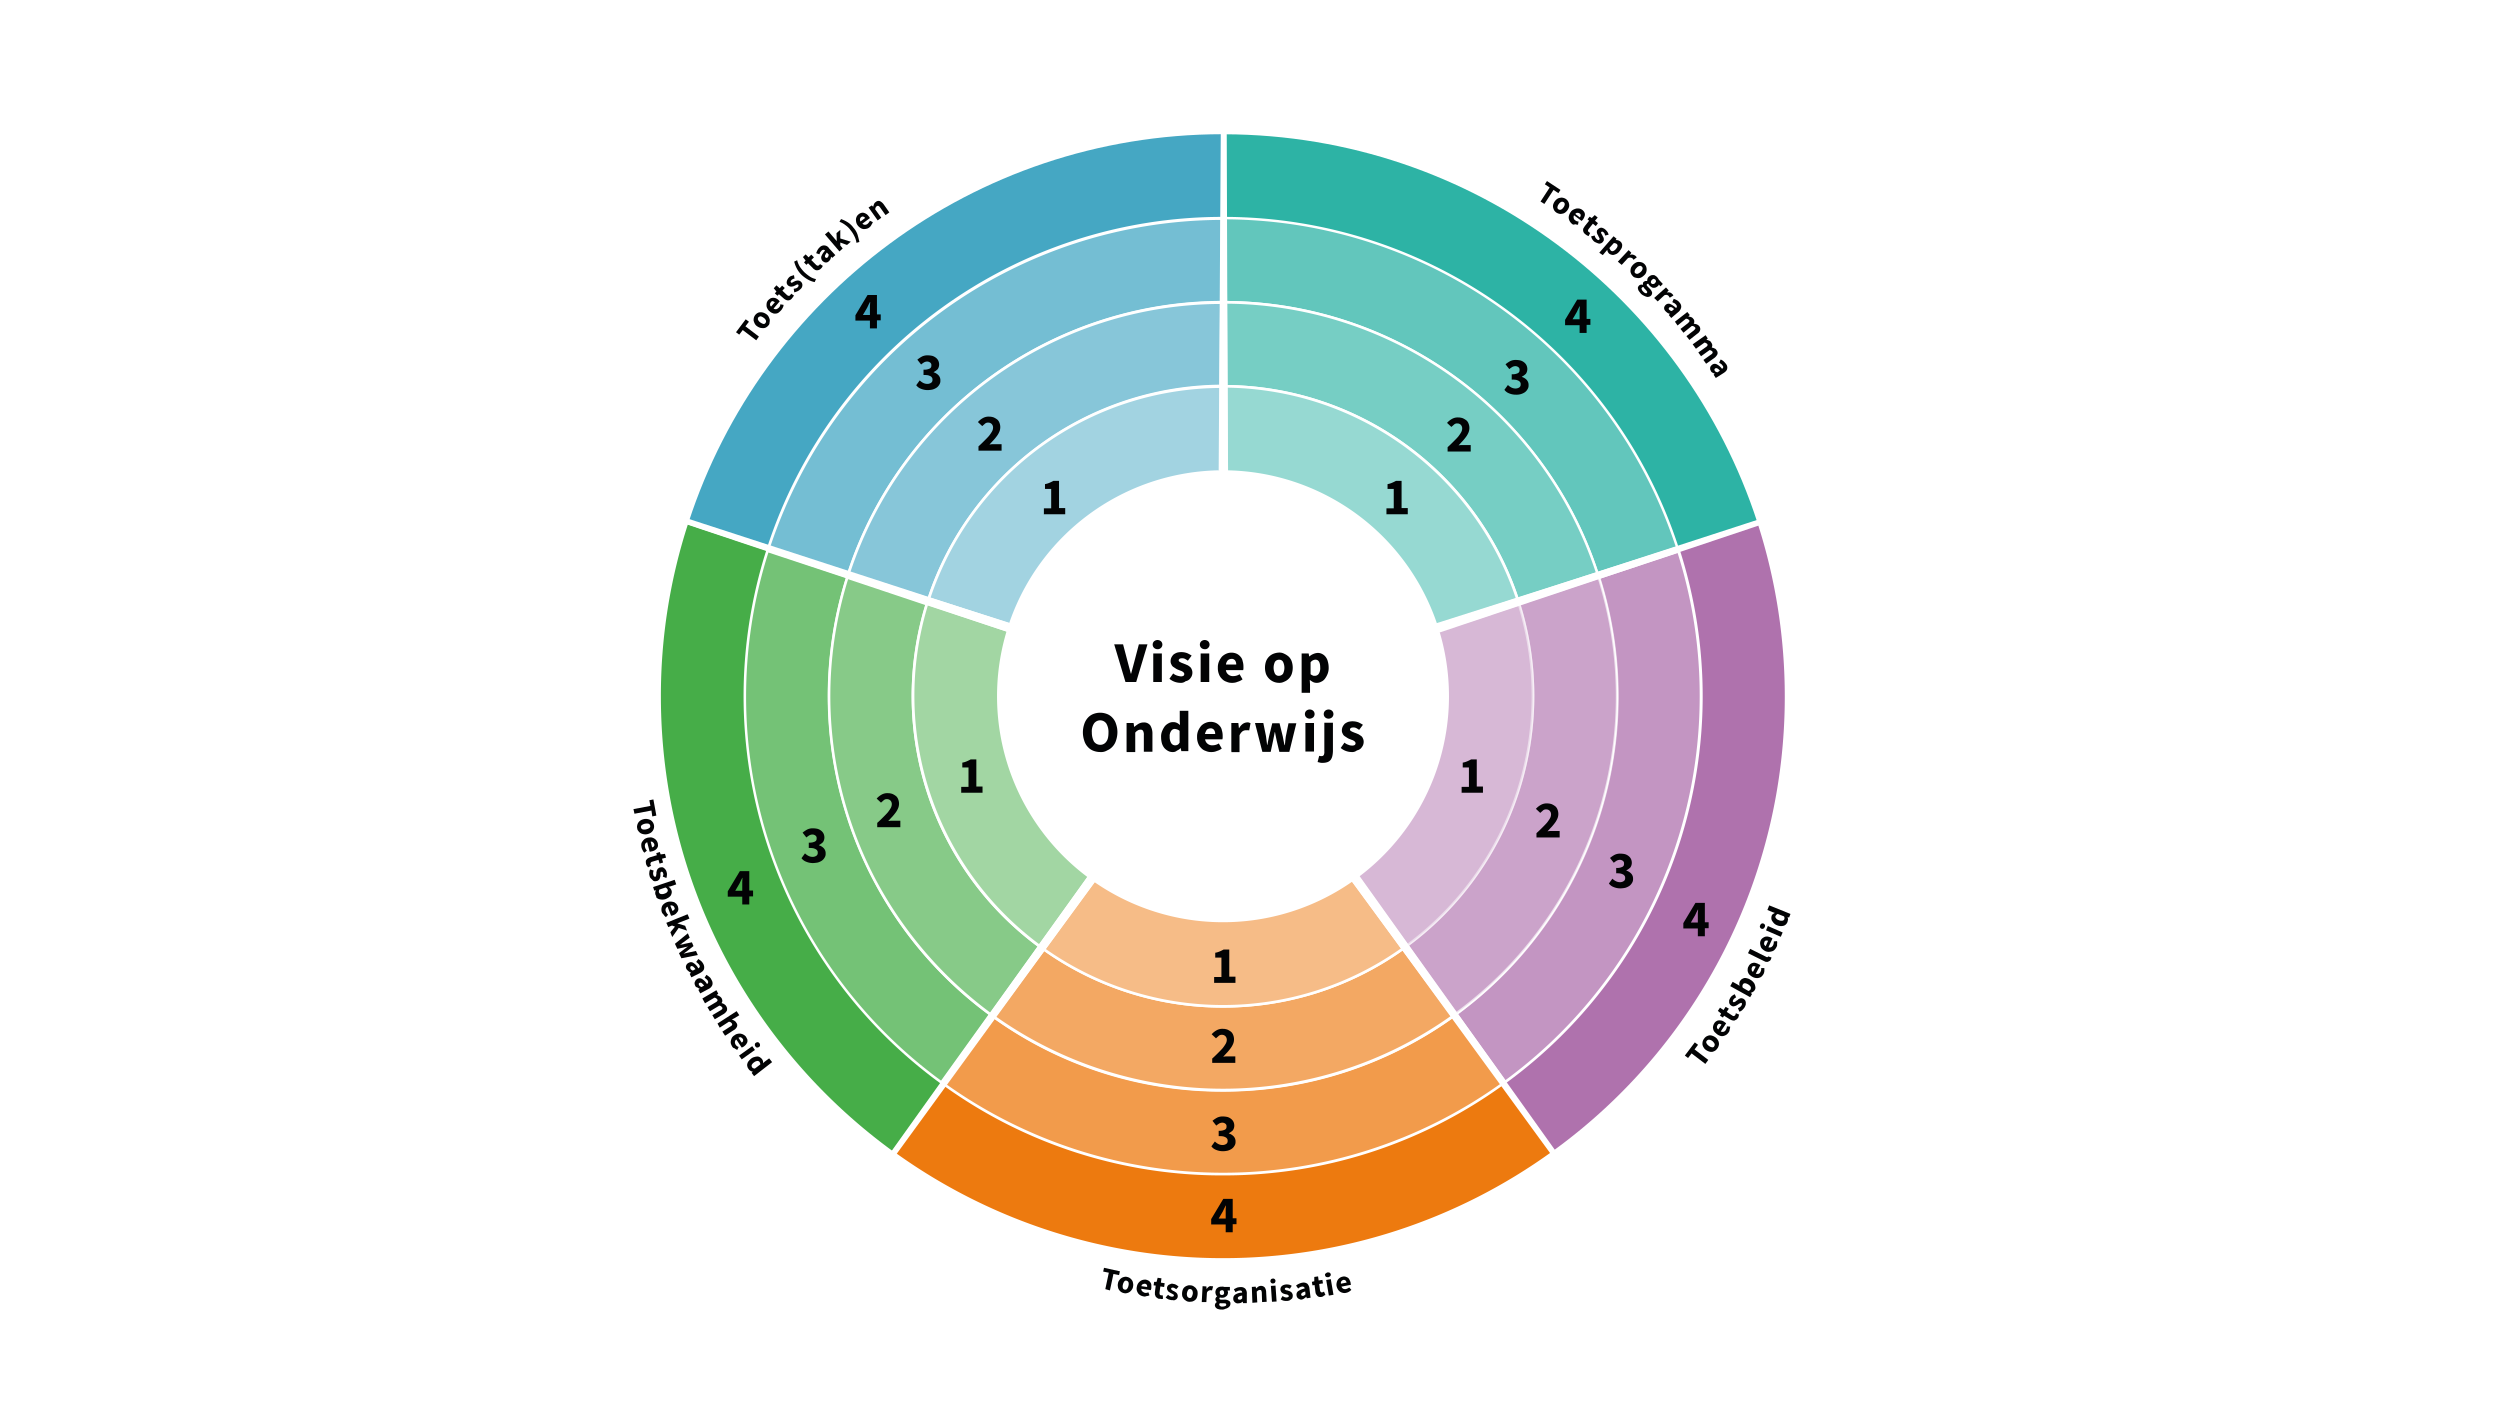 <svg xmlns="http://www.w3.org/2000/svg" xmlns:xlink="http://www.w3.org/1999/xlink" width="1920" height="1080" viewBox="0 0 1920 1080">
  <rect x="0" y="0" width="1920" height="1080" fill="#333333" stroke="none"/>
  <defs>
    <clipPath id="clip-path">
      <rect id="Rectangle_19" data-name="Rectangle 19" width="1015.035" height="1015.035"/>
    </clipPath>
    <clipPath id="clip-path-2">
      <rect id="Rectangle_18" data-name="Rectangle 18" width="1002.778" height="1002.778"/>
    </clipPath>
    <clipPath id="clip-path-3">
      <rect id="Rectangle_1" data-name="Rectangle 1" width="188.437" height="408.307"/>
    </clipPath>
    <clipPath id="clip-path-4">
      <rect id="Rectangle_2" data-name="Rectangle 2" width="161.548" height="335.721"/>
    </clipPath>
    <clipPath id="clip-path-5">
      <rect id="Rectangle_3" data-name="Rectangle 3" width="232.918" height="262.871"/>
    </clipPath>
    <clipPath id="clip-path-6">
      <rect id="Rectangle_4" data-name="Rectangle 4" width="428.804" height="121.187"/>
    </clipPath>
    <clipPath id="clip-path-7">
      <rect id="Rectangle_5" data-name="Rectangle 5" width="352.256" height="108.614"/>
    </clipPath>
    <clipPath id="clip-path-8">
      <rect id="Rectangle_6" data-name="Rectangle 6" width="275.709" height="231.439"/>
    </clipPath>
    <clipPath id="clip-path-9">
      <rect id="Rectangle_7" data-name="Rectangle 7" width="188.014" height="407.673"/>
    </clipPath>
    <clipPath id="clip-path-10">
      <rect id="Rectangle_8" data-name="Rectangle 8" width="161.125" height="334.876"/>
    </clipPath>
    <clipPath id="clip-path-11">
      <rect id="Rectangle_9" data-name="Rectangle 9" width="163.819" height="337.781"/>
    </clipPath>
    <clipPath id="clip-path-12">
      <rect id="Rectangle_10" data-name="Rectangle 10" width="232.073" height="262.079"/>
    </clipPath>
    <clipPath id="clip-path-13">
      <rect id="Rectangle_11" data-name="Rectangle 11" width="234.767" height="264.985"/>
    </clipPath>
    <clipPath id="clip-path-14">
      <rect id="Rectangle_12" data-name="Rectangle 12" width="347.29" height="272.803"/>
    </clipPath>
    <clipPath id="clip-path-15">
      <rect id="Rectangle_13" data-name="Rectangle 13" width="285.429" height="227.741"/>
    </clipPath>
    <clipPath id="clip-path-16">
      <rect id="Rectangle_14" data-name="Rectangle 14" width="223.568" height="233.922"/>
    </clipPath>
    <clipPath id="clip-path-17">
      <rect id="Rectangle_15" data-name="Rectangle 15" width="348.136" height="272.592"/>
    </clipPath>
    <clipPath id="clip-path-18">
      <rect id="Rectangle_16" data-name="Rectangle 16" width="286.274" height="227.53"/>
    </clipPath>
    <clipPath id="clip-path-19">
      <rect id="Rectangle_17" data-name="Rectangle 17" width="224.413" height="233.922"/>
    </clipPath>
    <clipPath id="clip-Web_1920_1">
      <rect width="1920" height="1080"/>
    </clipPath>
  </defs>
  <g id="Web_1920_1" data-name="Web 1920 – 1" clip-path="url(#clip-Web_1920_1)">
    <rect width="1920" height="1080" fill="#fff"/>
    <g id="Visie-op-onderwijs-diagram" transform="translate(163.7 -492.3)">
      <g id="Group_19" data-name="Group 19" transform="translate(240.284 514)">
        <g id="Group_76" transform="translate(0.3 -21.7)" clip-path="url(#clip-path)">
          <g id="Group_77" transform="translate(33.176 33.176)">
            <g id="Group_18" data-name="Group 18">
              <g id="Group_76_00000044865907423133627000000013851058659394335916_" clip-path="url(#clip-path-2)">
                <g id="Group_75">
                  <path id="Path_247" d="M564.489,41.1c276.924,0,501.389,224.466,501.389,501.389s-224.466,501.389-501.389,501.389S63.1,819.413,63.1,542.489,287.566,41.1,564.489,41.1" transform="translate(-63.1 -41.1)" fill="#fff"/>
                  <path id="Path_248" d="M260.355,872.764a360.868,360.868,0,0,1,17.38-111.678L216.508,740.8A427.184,427.184,0,0,0,195.8,872.764c0,143.533,70.1,270.531,177.871,349.139l37.666-52.352c-91.392-66.986-150.982-174.966-150.982-296.787" transform="translate(-125.697 -371.164)" fill="#46ad48"/>
                  <g id="Group_25" transform="translate(134.647 389.902)" opacity="0.75">
                    <g id="Group_24" transform="translate(0 0)">
                      <g id="Group_1" data-name="Group 1">
                        <g id="Group_23" clip-path="url(#clip-path-3)">
                          <path id="Path_249" d="M291.835,628.231a305.088,305.088,0,0,1,14.052-91.445L244.659,516.5A367.292,367.292,0,0,0,378.05,924.807l37.666-52.352A301.984,301.984,0,0,1,291.835,628.231" transform="translate(-227.279 -516.553)" fill="#46ad48"/>
                        </g>
                      </g>
                    </g>
                  </g>
                  <path id="Path_250" d="M468.25,1187.8l-.845-.634A368.068,368.068,0,0,1,333.38,777.857l.423-1.057,63.288,20.867-.211,1.057A301.328,301.328,0,0,0,506.5,1133.177l.845.634ZM335.071,779.283a365.531,365.531,0,0,0,132.6,405.612l36.4-50.662a304.046,304.046,0,0,1-109.618-335.3Z" transform="translate(-182.398 -388.146)" fill="#fff"/>
                  <g id="Group_28" transform="translate(199.181 410.162)" opacity="0.65">
                    <g id="Group_27" transform="translate(0)">
                      <g id="Group_2" data-name="Group 2">
                        <g id="Group_26" clip-path="url(#clip-path-4)">
                          <path id="Path_251" d="M370.582,632.745a237.183,237.183,0,0,1,10.777-71.159L320.132,541.3A303.165,303.165,0,0,0,429.961,877.021l37.666-52.352a238.386,238.386,0,0,1-97.045-191.924" transform="translate(-306.027 -541.3)" fill="#46ad48"/>
                        </g>
                      </g>
                    </g>
                  </g>
                  <path id="Path_252" d="M563.727,1153.515l-.845-.634A304.175,304.175,0,0,1,452.63,816.157l.423-1.057,63.288,20.867-.211,1.057a237.2,237.2,0,0,0,85.845,261.656l.845.634ZM454.109,817.847a302.256,302.256,0,0,0,20.075,228.533,305.982,305.982,0,0,0,88.962,104.229l36.4-50.662A239.138,239.138,0,0,1,513.435,837.71Z" transform="translate(-240.209 -406.212)" fill="#fff"/>
                  <g id="Group_31" transform="translate(263.714 430.421)" opacity="0.5">
                    <g id="Group_30" transform="translate(0 0)">
                      <g id="Group_3" data-name="Group 3">
                        <g id="Group_29" clip-path="url(#clip-path-5)">
                          <path id="Path_253" d="M395.484,566a238.554,238.554,0,0,0,86.268,262.871L617.625,639.589Z" transform="translate(-384.707 -566)" fill="#46ad48"/>
                        </g>
                      </g>
                    </g>
                  </g>
                  <path id="Path_254" d="M658.56,1119.119l-.845-.634a239.639,239.639,0,0,1-86.638-263.928l.423-1.057,224.413,74.487ZM572.767,856.194a237.774,237.774,0,0,0,85.423,260.019L792.637,929.044Z" transform="translate(-297.64 -424.327)" fill="#fff"/>
                  <path id="Path_255" d="M787.706,1623.31a364.515,364.515,0,0,1-214.059-68.887l-38.247,51.93a431.093,431.093,0,0,0,505.087-.423l-38.3-51.93a364.491,364.491,0,0,1-214.481,69.31" transform="translate(-285.894 -754.767)" fill="#ed7a0f"/>
                  <g id="Group_34" transform="translate(287.728 747.511)" opacity="0.75">
                    <g id="Group_33">
                      <g id="Group_4" data-name="Group 4">
                        <g id="Group_32" clip-path="url(#clip-path-6)">
                          <path id="Path_256" d="M628.059,1009.384a301.544,301.544,0,0,1-175.811-56.262L414,1005.052a367.261,367.261,0,0,0,428.8-.423L804.556,952.7a302.8,302.8,0,0,1-176.5,56.684" transform="translate(-414 -952.7)" fill="#ed7a0f"/>
                        </g>
                      </g>
                    </g>
                  </g>
                  <path id="Path_257" d="M820.538,1576.623a365.039,365.039,0,0,1-214.693-69.1l-.845-.634,39.515-53.568.845.634a301.836,301.836,0,0,0,350.988-.423l.845-.634,39.515,53.568-.845.634a365.771,365.771,0,0,1-215.326,69.521m-212.632-70.1a366.353,366.353,0,0,0,425.9-.423l-37.032-50.239a304.117,304.117,0,0,1-351.834.423Z" transform="translate(-318.726 -707.076)" fill="#fff"/>
                  <g id="Group_37" transform="translate(326.012 695.422)" opacity="0.65">
                    <g id="Group_36" transform="translate(0 0)">
                      <g id="Group_5" data-name="Group 5">
                        <g id="Group_35" clip-path="url(#clip-path-7)">
                          <path id="Path_258" d="M636.511,933.47a236.078,236.078,0,0,1-137.564-43.847L460.7,941.552a302.862,302.862,0,0,0,352.256-.423L774.709,889.2a237.052,237.052,0,0,1-138.2,44.27" transform="translate(-460.7 -889.2)" fill="#ed7a0f"/>
                        </g>
                      </g>
                    </g>
                  </g>
                  <path id="Path_259" d="M854.69,1466.2a301.568,301.568,0,0,1-176.445-56.473l-.845-.634,39.515-53.567.845.634a236.752,236.752,0,0,0,274.494-.423l.845-.634,39.515,53.568-.845.634a303.9,303.9,0,0,1-177.079,56.9m-174.385-57.741a301.973,301.973,0,0,0,349.351-.423l-37.032-50.239a238.876,238.876,0,0,1-275.286.423Z" transform="translate(-352.878 -660.942)" fill="#fff"/>
                  <g id="Group_40" transform="translate(364.063 508.223)" opacity="0.5">
                    <g id="Group_39" transform="translate(0 0)">
                      <g id="Group_6" data-name="Group 6">
                        <g id="Group_38" clip-path="url(#clip-path-8)">
                          <path id="Path_260" d="M507.1,848.492a237.7,237.7,0,0,0,275.709-.423L645.034,660.9Z" transform="translate(-507.1 -660.9)" fill="#ed7a0f"/>
                        </g>
                      </g>
                    </g>
                  </g>
                  <path id="Path_261" d="M888.89,1233.9a237.556,237.556,0,0,1-138.145-44.058l-.845-.634.634-.845L889.313,999.5l139.2,189.282-.845.634A238.153,238.153,0,0,1,888.89,1233.9m-136.137-45.062a236.733,236.733,0,0,0,272.8-.423l-136.3-185.32Z" transform="translate(-387.078 -493.198)" fill="#fff"/>
                  <path id="Path_262" d="M1637.8,872.953a433.883,433.883,0,0,0-20.5-131.753l-61.227,20.286A367.769,367.769,0,0,1,1422.9,1169.159l37.666,52.352A430.448,430.448,0,0,0,1637.8,872.953" transform="translate(-704.547 -371.352)" fill="#af72ad"/>
                  <g id="Group_43" transform="translate(680.741 390.134)" opacity="0.75">
                    <g id="Group_42" transform="translate(0)">
                      <g id="Group_7" data-name="Group 7">
                        <g id="Group_41" clip-path="url(#clip-path-9)">
                          <path id="Path_263" d="M1016.759,628.367A302.065,302.065,0,0,1,893.3,872.22l37.666,52.352A367.687,367.687,0,0,0,1064.145,516.9l-61.227,20.286a301.269,301.269,0,0,1,13.841,91.181" transform="translate(-893.3 -516.9)" fill="#af72ad"/>
                        </g>
                      </g>
                    </g>
                  </g>
                  <path id="Path_264" d="M1387.781,1187.378l-38.881-54.2.845-.634a307.415,307.415,0,0,0,89.543-104.652,296.88,296.88,0,0,0,33.493-138.356,306.084,306.084,0,0,0-13.841-90.811l-.211-1.057,63.288-20.867.423,1.057a367.752,367.752,0,0,1-133.39,408.729Zm-35.765-53.567,36.4,50.662a365.781,365.781,0,0,0,149.133-294.727,361.752,361.752,0,0,0-16.958-110.04l-59.378,19.652a303.95,303.95,0,0,1-109.2,334.453" transform="translate(-669.639 -388.145)" fill="#fff"/>
                  <g id="Group_46" transform="translate(643.102 410.394)" opacity="0.65">
                    <g id="Group_45" transform="translate(0 0)">
                      <g id="Group_8" data-name="Group 8">
                        <g id="Group_44" clip-path="url(#clip-path-10)">
                          <path id="Path_265" d="M943.969,632.781A237.584,237.584,0,0,1,847.4,824.123l37.666,52.352A302.2,302.2,0,0,0,994.473,541.6l-61.228,20.286a238.79,238.79,0,0,1,10.724,70.9" transform="translate(-847.4 -541.6)" fill="#af72ad"/>
                        </g>
                      </g>
                    </g>
                  </g>
                  <g id="Group_49" transform="translate(641.815 409.16)" opacity="0.65">
                    <g id="Group_48" transform="translate(0 0)">
                      <g id="Group_9" data-name="Group 9">
                        <g id="Group_47" clip-path="url(#clip-path-11)">
                          <path id="Path_266" d="M884.681,877.781,845.8,823.58l.845-.634a238.015,238.015,0,0,0,96.2-190.5,231.461,231.461,0,0,0-10.777-70.525l-.211-1.057L995.144,540l.423,1.057A303.277,303.277,0,0,1,885.738,877.148ZM848.706,824l36.4,50.662A300.946,300.946,0,0,0,993.718,542.483l-59.379,19.652a237.124,237.124,0,0,1,10.566,70.1A240.114,240.114,0,0,1,848.706,824" transform="translate(-845.8 -540.053)" fill="#fff"/>
                        </g>
                      </g>
                    </g>
                  </g>
                  <g id="Group_52" transform="translate(507.812 430.833)" opacity="0.5">
                    <g id="Group_51">
                      <g id="Group_10" data-name="Group 10">
                        <g id="Group_50" clip-path="url(#clip-path-12)">
                          <path id="Path_267" d="M817.8,828.579a237.805,237.805,0,0,0,96.569-191.343A234.455,234.455,0,0,0,903.6,566.5L682.3,639.931Z" transform="translate(-682.353 -566.5)" fill="#af72ad"/>
                        </g>
                      </g>
                    </g>
                  </g>
                  <g id="Group_55" transform="translate(506.166 429.42)" opacity="0.5">
                    <g id="Group_54" transform="translate(0)">
                      <g id="Group_11" data-name="Group 11">
                        <g id="Group_53" clip-path="url(#clip-path-13)">
                          <path id="Path_268" d="M817.33,829.685,680.4,638.765,903.968,564.7l.423,1.057a239.15,239.15,0,0,1-86.215,263.294ZM683.675,640.033,817.7,826.832a237.121,237.121,0,0,0,85-259.385Z" transform="translate(-680.4 -564.753)" fill="#fff"/>
                        </g>
                      </g>
                    </g>
                  </g>
                  <path id="Path_269" d="M1363.013,491.207l61.439-19.652C1368.4,299.072,1206.431,174.134,1015.3,173.5l.423,64.556c162.182.792,299.534,106.659,347.29,253.151" transform="translate(-512.273 -103.556)" fill="#2db3a5"/>
                  <g id="Group_58" transform="translate(503.466 134.467)" opacity="0.75">
                    <g id="Group_57" transform="translate(0 0)">
                      <g id="Group_12" data-name="Group 12">
                        <g id="Group_56" clip-path="url(#clip-path-14)">
                          <path id="Path_270" d="M962.952,477.9l61.439-19.652C976.581,311.812,839.229,205.892,677.1,205.1l.423,64.556A302.83,302.83,0,0,1,962.952,477.9" transform="translate(-677.1 -205.1)" fill="#2db3a5"/>
                        </g>
                      </g>
                    </g>
                  </g>
                  <path id="Path_271" d="M1300.327,568.728l-.423-1.057a300.9,300.9,0,0,0-284.425-207.455h-1.057L1014,293.6h1.057a367.642,367.642,0,0,1,348.294,253.785l.423,1.057ZM1016.589,358.156a303.06,303.06,0,0,1,285.006,207.878l59.59-19.018A365.694,365.694,0,0,0,1016.166,295.5Z" transform="translate(-511.66 -160.21)" fill="#fff"/>
                  <g id="Group_61" transform="translate(503.878 199.001)" opacity="0.65">
                    <g id="Group_60" transform="translate(0 0)">
                      <g id="Group_13" data-name="Group 13">
                        <g id="Group_59" clip-path="url(#clip-path-15)">
                          <path id="Path_272" d="M677.6,283.8l.423,64.556A238,238,0,0,1,901.59,511.541l61.439-19.652A302.906,302.906,0,0,0,677.6,283.8" transform="translate(-677.6 -283.8)" fill="#2db3a5"/>
                        </g>
                      </g>
                    </g>
                  </g>
                  <path id="Path_273" d="M1238.966,646.024l-.423-1.057a236.892,236.892,0,0,0-222.564-162.551h-1.057L1014.5,415.8h1.057a303.244,303.244,0,0,1,286.486,208.934l.423,1.057ZM1017.194,480.356a239,239,0,0,1,223.2,162.974l59.59-19.018a300.84,300.84,0,0,0-283.157-206.4Z" transform="translate(-511.896 -217.854)" fill="#fff"/>
                  <g id="Group_64" transform="translate(504.289 263.714)" opacity="0.5">
                    <g id="Group_63">
                      <g id="Group_14" data-name="Group 14">
                        <g id="Group_62" clip-path="url(#clip-path-16)">
                          <path id="Path_274" d="M901.668,525.985A237.925,237.925,0,0,0,678.1,362.8l1.426,233.922Z" transform="translate(-678.1 -362.747)" fill="#2db3a5"/>
                        </g>
                      </g>
                    </g>
                  </g>
                  <path id="Path_275" d="M1017.015,774.4,1015.8,538h1.057a239.239,239.239,0,0,1,224.624,164.031l.423,1.057-1.057.423Zm.792-234.344,1.426,231.439,219.87-69.891a237.241,237.241,0,0,0-221.3-161.548" transform="translate(-512.509 -275.498)" fill="#fff"/>
                  <path id="Path_276" d="M645.722,237.956l.423-64.556C454.59,173.611,292.462,298.549,236.2,471.244L297.639,490.9C345.4,344.509,483.17,238.378,645.722,237.956" transform="translate(-144.755 -103.509)" fill="#45a7c3"/>
                  <g id="Group_67" transform="translate(152.85 134.467)" opacity="0.75">
                    <g id="Group_66" transform="translate(0 0)">
                      <g id="Group_15" data-name="Group 15">
                        <g id="Group_65" clip-path="url(#clip-path-17)">
                          <path id="Path_277" d="M597.213,269.556,597.636,205c-162.551.423-300.115,106.342-348.136,252.993l61.439,19.652A302.816,302.816,0,0,1,597.213,269.556" transform="translate(-249.5 -205.053)" fill="#46a8c4"/>
                        </g>
                      </g>
                    </g>
                  </g>
                  <path id="Path_278" d="M413.2,568.516,349.7,548.23l.423-1.057A367.745,367.745,0,0,1,699.051,293.6h1.057l-.423,66.616h-1.057A301.03,301.03,0,0,0,413.41,567.46Zm-60.8-21.5,59.59,19.018A302.874,302.874,0,0,1,697.836,358.367l.423-62.443A366.326,366.326,0,0,0,352.394,547.015" transform="translate(-198.295 -160.21)" fill="#fff"/>
                  <g id="Group_70" transform="translate(214.272 199.001)" opacity="0.65">
                    <g id="Group_69" transform="translate(0 0)">
                      <g id="Group_16" data-name="Group 16">
                        <g id="Group_68" clip-path="url(#clip-path-18)">
                          <path id="Path_279" d="M610.352,348.256l.423-64.556A302.843,302.843,0,0,0,324.5,491.578l61.439,19.652A238.308,238.308,0,0,1,610.352,348.256" transform="translate(-324.447 -283.753)" fill="#46a8c4"/>
                        </g>
                      </g>
                    </g>
                  </g>
                  <path id="Path_280" d="M529.5,645.765,466,625.479l.423-1.057A303.432,303.432,0,0,1,753.542,415.7H754.6l-.423,66.616h-1.057A237.114,237.114,0,0,0,529.71,644.709Zm-60.8-21.5,59.59,19.018A238.933,238.933,0,0,1,752.274,480.52l.423-62.443a300.775,300.775,0,0,0-284,206.187" transform="translate(-253.157 -217.807)" fill="#fff"/>
                  <g id="Group_73" transform="translate(275.748 263.534)" opacity="0.5">
                    <g id="Group_72" transform="translate(0 0)">
                      <g id="Group_17" data-name="Group 17">
                        <g id="Group_71" clip-path="url(#clip-path-19)">
                          <path id="Path_281" d="M623.813,362.5c-104.441.634-192.98,68.888-224.413,162.974l222.986,70.948Z" transform="translate(-399.4 -362.5)" fill="#46a8c4"/>
                        </g>
                      </g>
                    </g>
                  </g>
                  <path id="Path_282" d="M807.958,774.169,582.7,702.376l.423-1.057A239.3,239.3,0,0,1,808.381,537.5h1.057ZM585.394,701.161l220.715,70.314,1.426-231.439A236.252,236.252,0,0,0,585.394,701.161" transform="translate(-308.206 -275.262)" fill="#fff"/>
                  <g id="Visie_op_onderwijs" transform="translate(328.259 327.995)">
                    <path id="Path_283" d="M735.309,712.809a173.551,173.551,0,1,1,0,245.438h0a173.547,173.547,0,0,1,0-245.438h0" transform="translate(-684.475 -661.975)" fill="#fff"/>
                    <path id="Path_284" d="M863.464,943.95,854.8,915h6.815l3.539,13.471c.423,1.638.845,3.117,1.215,4.543s.845,3.117,1.215,4.543h.211c.423-1.638.845-3.117,1.215-4.543s.845-3.117,1.215-4.543L873.765,915h6.6L871.7,943.95Z" transform="translate(-764.821 -781.332)" fill="#020304"/>
                    <path id="Path_285" d="M914.474,915.8a3.932,3.932,0,0,1-2.694-1.057,3.507,3.507,0,0,1,0-4.966h0a4.038,4.038,0,0,1,5.388,0,3.507,3.507,0,0,1,0,4.966,3.431,3.431,0,0,1-2.694,1.057m-3.275,3.275h6.6V941h-6.6Z" transform="translate(-791.214 -778.384)" fill="#020304"/>
                    <path id="Path_286" d="M943.552,949.915A13.414,13.414,0,0,1,935.1,946.8l2.906-4.121a7.945,7.945,0,0,0,2.906,1.638,13.577,13.577,0,0,0,2.906.634,4.023,4.023,0,0,0,2.06-.423,1.887,1.887,0,0,0,.634-1.426c0-.423-.211-.634-.423-1.057a5.712,5.712,0,0,0-1.057-.845,8.421,8.421,0,0,0-1.426-.634c-.634-.211-1.057-.423-1.638-.634a9.478,9.478,0,0,1-2.06-1.057l-1.849-1.215a4.088,4.088,0,0,1-1.426-1.849,4.473,4.473,0,0,1-.634-2.483,6.852,6.852,0,0,1,.634-2.906,9.949,9.949,0,0,1,1.638-2.272,11.006,11.006,0,0,1,2.694-1.426,12.951,12.951,0,0,1,7.871.423,25.494,25.494,0,0,1,3.328,1.849l-2.906,3.909a21.378,21.378,0,0,0-2.272-1.426,4.719,4.719,0,0,0-2.272-.423c-1.638,0-2.483.634-2.483,1.638a1.1,1.1,0,0,0,.423.845,4.318,4.318,0,0,0,1.057.634,8.422,8.422,0,0,0,1.426.634c.634.211,1.057.423,1.638.634.634.211,1.426.634,2.06.845a8.6,8.6,0,0,1,1.849,1.215,4.088,4.088,0,0,1,1.426,1.849,5.944,5.944,0,0,1,.634,2.694,6.852,6.852,0,0,1-.634,2.906,9.949,9.949,0,0,1-1.638,2.272,6.023,6.023,0,0,1-2.906,1.426,5.639,5.639,0,0,1-4.015,1.268" transform="translate(-802.7 -786.663)" fill="#020304"/>
                    <path id="Path_287" d="M983.074,915.8a3.932,3.932,0,0,1-2.694-1.057,3.507,3.507,0,0,1,0-4.966h0a4.038,4.038,0,0,1,5.388,0,3.507,3.507,0,0,1,0,4.966h0a3.111,3.111,0,0,1-2.694,1.057m-3.117,3.275h6.6V941h-6.6Z" transform="translate(-823.574 -778.384)" fill="#020304"/>
                    <path id="Path_288" d="M1016.482,950.286a9.483,9.483,0,0,1-4.332-.845,7.883,7.883,0,0,1-3.539-2.272,9.271,9.271,0,0,1-2.272-3.539,12.3,12.3,0,0,1-.845-4.966,11.321,11.321,0,0,1,.845-4.755,16.564,16.564,0,0,1,2.272-3.7,11.269,11.269,0,0,1,3.328-2.272,9.952,9.952,0,0,1,8.03,0,8.683,8.683,0,0,1,2.906,2.272,6.6,6.6,0,0,1,1.638,3.328,13.689,13.689,0,0,1,.634,4.121V939.3a8.3,8.3,0,0,1-.211,1.215h-13.26a5.038,5.038,0,0,0,2.06,3.539,5.442,5.442,0,0,0,3.7,1.057,8.949,8.949,0,0,0,4.754-1.426l2.272,3.909a11.059,11.059,0,0,1-3.7,1.849,9.839,9.839,0,0,1-4.279.845m-4.755-14.052h7.871a5.068,5.068,0,0,0-.845-3.117,3.119,3.119,0,0,0-2.906-1.215,4.5,4.5,0,0,0-2.694,1.057,5.767,5.767,0,0,0-1.426,3.275" transform="translate(-835.904 -787.034)" fill="#020304"/>
                    <path id="Path_289" d="M1084.789,950.238a10.857,10.857,0,0,1-9.932-6.656,15.235,15.235,0,0,1,0-9.932,10.007,10.007,0,0,1,5.811-5.811,13.966,13.966,0,0,1,4.121-.845,7.7,7.7,0,0,1,3.909.845,13.939,13.939,0,0,1,3.539,2.272,9.269,9.269,0,0,1,2.272,3.539,15.235,15.235,0,0,1,0,9.932,10.007,10.007,0,0,1-5.811,5.811,7.7,7.7,0,0,1-3.909.845m0-5.388a4.086,4.086,0,0,0,3.117-1.638,10.533,10.533,0,0,0,0-9.086,3.272,3.272,0,0,0-3.117-1.638,3.783,3.783,0,0,0-3.117,1.638,10.533,10.533,0,0,0,0,9.086,3.272,3.272,0,0,0,3.117,1.638" transform="translate(-868.234 -786.987)" fill="#020304"/>
                    <path id="Path_290" d="M1127.3,958.135V927.918h5.388l.423,2.272h.211a8.8,8.8,0,0,1,2.906-1.849,10.3,10.3,0,0,1,3.328-.845,7,7,0,0,1,3.54.845,7.477,7.477,0,0,1,2.694,2.272,8.7,8.7,0,0,1,1.638,3.539,16.55,16.55,0,0,1,.634,4.543,12.3,12.3,0,0,1-.845,4.966,15.8,15.8,0,0,1-2.06,3.7,6.829,6.829,0,0,1-2.906,2.272,6.755,6.755,0,0,1-3.539.845,5.945,5.945,0,0,1-2.694-.634,20.177,20.177,0,0,1-2.483-1.638l.211,3.539v6.392Zm10.143-13.048a3.629,3.629,0,0,0,2.906-1.426,7.854,7.854,0,0,0,1.215-4.966c0-3.909-1.215-6.022-3.7-6.022a4.915,4.915,0,0,0-3.7,2.06v9.086a4.966,4.966,0,0,0,1.849,1.057c.158.211.792.211,1.426.211" transform="translate(-893.365 -787.224)" fill="#020304"/>
                    <path id="Path_291" d="M822.56,1044.641a14.6,14.6,0,0,1-5.388-1.057,10.845,10.845,0,0,1-4.121-2.906,11.846,11.846,0,0,1-2.694-4.755,19.864,19.864,0,0,1,0-12.784,13.7,13.7,0,0,1,2.694-4.755,11.267,11.267,0,0,1,4.121-2.906,14.608,14.608,0,0,1,10.777,0,10.846,10.846,0,0,1,4.121,2.906,11.846,11.846,0,0,1,2.694,4.755,19.237,19.237,0,0,1,1.057,6.181,20.268,20.268,0,0,1-1.057,6.392,11.847,11.847,0,0,1-2.694,4.755,11.269,11.269,0,0,1-4.121,2.906,8.794,8.794,0,0,1-5.388,1.268m0-5.547a5.549,5.549,0,0,0,4.755-2.483c1.215-1.638,1.638-3.909,1.638-7.026a12.775,12.775,0,0,0-1.638-6.815,5.779,5.779,0,0,0-8.083-1.426,5.236,5.236,0,0,0-1.426,1.426,11.111,11.111,0,0,0-1.638,6.815,14.78,14.78,0,0,0,1.638,7.026,5.884,5.884,0,0,0,4.755,2.483" transform="translate(-743.358 -828.245)" fill="#020304"/>
                    <path id="Path_292" d="M872.8,1050.929v-21.924h5.388l.423,2.906h.211a26.1,26.1,0,0,1,3.117-2.272,7.893,7.893,0,0,1,3.909-1.057,5.923,5.923,0,0,1,5.177,2.272,12.051,12.051,0,0,1,1.638,6.6v13.63h-6.6V1038.3a6.076,6.076,0,0,0-.634-3.328,2.205,2.205,0,0,0-2.06-.845,3.522,3.522,0,0,0-2.06.634,6.163,6.163,0,0,0-1.849,1.638v14.9h-6.6v-.37Z" transform="translate(-773.312 -834.903)" fill="#020304"/>
                    <path id="Path_293" d="M932.069,1043.3a6.937,6.937,0,0,1-3.7-.845,10.07,10.07,0,0,1-2.906-2.272,10.789,10.789,0,0,1-1.849-3.539,18.088,18.088,0,0,1-.634-4.755,10.424,10.424,0,0,1,.845-4.755,15.8,15.8,0,0,1,2.06-3.7,9.41,9.41,0,0,1,2.906-2.272,6.639,6.639,0,0,1,3.328-.845,6.483,6.483,0,0,1,3.117.634,9.947,9.947,0,0,1,2.272,1.638l-.211-3.328v-7.66h6.6v31.01h-5.388l-.423-2.272h-.211a7.917,7.917,0,0,1-2.694,1.849,4.368,4.368,0,0,1-3.117,1.109m1.638-5.124a4.5,4.5,0,0,0,1.849-.423c.634-.211,1.057-.845,1.638-1.638v-9.086a4.966,4.966,0,0,0-1.849-1.057,7.245,7.245,0,0,0-1.849-.423,3.239,3.239,0,0,0-2.694,1.426,6.681,6.681,0,0,0-1.215,4.543,8.849,8.849,0,0,0,1.057,4.755,3.607,3.607,0,0,0,3.064,1.9" transform="translate(-796.975 -826.901)" fill="#020304"/>
                    <path id="Path_294" d="M986.282,1050.885a9.481,9.481,0,0,1-4.332-.845,7.883,7.883,0,0,1-3.539-2.272,9.272,9.272,0,0,1-2.272-3.539,12.3,12.3,0,0,1-.845-4.966,11.321,11.321,0,0,1,.845-4.755,16.564,16.564,0,0,1,2.272-3.7,9.579,9.579,0,0,1,3.328-2.272,9.952,9.952,0,0,1,8.03,0,8.684,8.684,0,0,1,2.906,2.272,6.6,6.6,0,0,1,1.638,3.328,13.689,13.689,0,0,1,.634,4.121v1.638a10.937,10.937,0,0,1-.211,1.215h-13.26a5.038,5.038,0,0,0,2.06,3.539,5.443,5.443,0,0,0,3.7,1.057,8.95,8.95,0,0,0,4.755-1.426l2.272,3.909a11.059,11.059,0,0,1-3.7,1.849,9.691,9.691,0,0,1-4.279.845m-4.966-13.841h7.871a5.068,5.068,0,0,0-.845-3.117,3.119,3.119,0,0,0-2.906-1.215,4.5,4.5,0,0,0-2.694,1.057,12.087,12.087,0,0,0-1.426,3.275" transform="translate(-821.658 -834.489)" fill="#020304"/>
                    <path id="Path_295" d="M1025.1,1050.882v-21.924h5.388l.423,3.909h.211a9.756,9.756,0,0,1,2.906-3.328,6.7,6.7,0,0,1,3.328-1.057,2.626,2.626,0,0,1,1.426.211c.423.211.845.211,1.057.423l-1.057,5.6a2.375,2.375,0,0,0-1.215-.211h-1.215a4.923,4.923,0,0,0-2.694.845,7.811,7.811,0,0,0-2.272,3.117V1051.3h-6.181v-.423Z" transform="translate(-845.155 -834.856)" fill="#020304"/>
                    <path id="Path_296" d="M1065.1,1051.324l-5.6-21.924h6.392l2.06,10.143a731973.4,731973.4,0,0,0,.845,6.656h.211c.211-1.057.423-2.272.634-3.328l.634-3.117,2.483-10.143h5.6l2.483,10.143c.211,1.057.423,2.272.634,3.328s.423,2.06.634,3.328h.211a17.947,17.947,0,0,0,.423-3.328c.211-1.057.211-2.06.423-3.328l2.06-10.143h6.022l-5.388,21.924h-7.66l-2.06-8.664-.634-3.117c-.211-1.057-.423-2.06-.634-3.328h-.211c-.211,1.215-.423,2.272-.634,3.328l-.634,3.117-1.849,8.664h-6.392Z" transform="translate(-861.382 -835.297)" fill="#020304"/>
                    <path id="Path_297" d="M1135.774,1016.8a3.932,3.932,0,0,1-2.694-1.057,3.507,3.507,0,0,1,0-4.966h0a4.038,4.038,0,0,1,5.388,0,3.507,3.507,0,0,1,0,4.966h0a4.772,4.772,0,0,1-2.694,1.057m-3.328,3.328h6.6v21.924h-6.6Z" transform="translate(-895.606 -826.028)" fill="#020304"/>
                    <path id="Path_298" d="M1154.409,1050.718a6.645,6.645,0,0,1-2.272-.211c-.634-.211-1.057-.211-1.638-.423l1.215-4.755c.211,0,.634.211.845.211h.845a1.864,1.864,0,0,0,1.849-.845,5.279,5.279,0,0,0,.423-2.694v-22.082h6.6v21.923a20.236,20.236,0,0,1-.423,3.539,8.292,8.292,0,0,1-1.215,2.906,5.417,5.417,0,0,1-2.483,1.849,10.3,10.3,0,0,1-3.751.581m4.543-33.916a3.932,3.932,0,0,1-2.694-1.057,3.507,3.507,0,0,1,0-4.966h0a4.038,4.038,0,0,1,5.388,0,3.507,3.507,0,0,1,0,4.966h0a4.03,4.03,0,0,1-2.694,1.057" transform="translate(-904.309 -826.028)" fill="#020304"/>
                    <path id="Path_299" d="M1192.552,1050.515a13.413,13.413,0,0,1-8.453-3.117l2.906-4.121a7.945,7.945,0,0,0,2.906,1.638,6.851,6.851,0,0,0,2.906.634,4.023,4.023,0,0,0,2.06-.423,1.887,1.887,0,0,0,.634-1.426c0-.423-.211-.634-.423-1.057a5.7,5.7,0,0,0-1.057-.845,8.421,8.421,0,0,0-1.426-.634c-.634-.211-1.057-.423-1.638-.634a9.484,9.484,0,0,1-2.06-1.057l-1.849-1.215a4.087,4.087,0,0,1-1.426-1.849,4.471,4.471,0,0,1-.634-2.483,6.852,6.852,0,0,1,.634-2.906,9.948,9.948,0,0,1,1.638-2.272,11.006,11.006,0,0,1,2.694-1.426,12.951,12.951,0,0,1,7.871.423,25.45,25.45,0,0,1,3.328,1.849l-2.906,3.909a21.385,21.385,0,0,0-2.271-1.426,4.72,4.72,0,0,0-2.272-.423c-1.638,0-2.483.634-2.483,1.638a1.1,1.1,0,0,0,.423.845,4.318,4.318,0,0,0,1.057.634,8.425,8.425,0,0,0,1.426.634c.528.264,1.109.423,1.638.634.634.211,1.426.634,2.06.845l1.849,1.215a4.088,4.088,0,0,1,1.426,1.849,5.944,5.944,0,0,1,.634,2.694,6.852,6.852,0,0,1-.634,2.906,9.953,9.953,0,0,1-1.638,2.272,6.023,6.023,0,0,1-2.906,1.426,5.639,5.639,0,0,1-4.015,1.268" transform="translate(-920.159 -834.118)" fill="#020304"/>
                  </g>
                  <circle id="Paars_-_4-2" cx="23.773" cy="23.773" r="23.773" transform="translate(839.012 648.409)" fill="#af72ad"/>
                  <circle id="Paars_-_3-2" cx="23.773" cy="23.773" r="23.773" transform="translate(784.071 613.173)" fill="none"/>
                  <circle id="Paars_-_2-2" cx="23.773" cy="23.773" r="23.773" transform="translate(727.968 574.239)" fill="none"/>
                  <circle id="Paars_-_1-2" cx="23.773" cy="23.773" r="23.773" transform="translate(669.699 539.901)" fill="none"/>
                  <circle id="Turqoise_-_1-2" cx="23.773" cy="23.773" r="23.773" transform="translate(611.799 321.722)" fill="none"/>
                  <circle id="Turqoise_-_2-2" cx="23.773" cy="23.773" r="23.773" transform="translate(659.345 274.177)" fill="none"/>
                  <circle id="Turqoise_-_3-2" cx="23.773" cy="23.773" r="23.773" transform="translate(705.358 231.122)" fill="none"/>
                  <circle id="Turqoise_-_4-2" cx="23.773" cy="23.773" r="23.773" transform="translate(750.948 186.747)" fill="#2db3a5"/>
                  <circle id="Blue_-_1-2" cx="23.773" cy="23.773" r="23.773" transform="translate(348.083 324.363)" fill="none"/>
                  <circle id="Blue_-_2-2" cx="23.773" cy="23.773" r="23.773" transform="translate(299.534 276.29)" fill="none"/>
                  <circle id="Blue_-_3-2" cx="23.773" cy="23.773" r="23.773" transform="translate(250.932 231.122)" fill="none"/>
                  <circle id="Blue_-_4-2" cx="23.773" cy="23.773" r="23.773" transform="translate(207.138 183.577)" fill="#45a7c3"/>
                  <circle id="Groen_-_1" cx="23.773" cy="23.773" r="23.773" transform="translate(285.323 540.429)" fill="none"/>
                  <circle id="Groen_-_2" cx="23.773" cy="23.773" r="23.773" transform="translate(221.243 566.737)" fill="none"/>
                  <circle id="Groen_-_3" cx="23.773" cy="23.773" r="23.773" transform="translate(163.449 592.729)" fill="none"/>
                  <circle id="Groen_-_4" cx="23.773" cy="23.773" r="23.773" transform="translate(108.508 626.221)" fill="#46ad48"/>
                  <circle id="Oranje_-_1-2" cx="23.773" cy="23.773" r="23.773" transform="translate(479.202 685.811)" fill="none"/>
                  <circle id="Oranje_-_2-2" cx="23.773" cy="23.773" r="23.773" transform="translate(478.673 747.884)" fill="none"/>
                  <circle id="Oranje_-_3-2" cx="23.773" cy="23.773" r="23.773" transform="translate(478.673 814.711)" fill="none"/>
                  <circle id="Oranje_-_4-2" cx="23.773" cy="23.773" r="23.773" transform="translate(480.258 878.052)" fill="none"/>
                  <path id="Blue_-_1" d="M752.6,703.233v-4.755h5.6v-14.9h-4.755v-3.7a14.323,14.323,0,0,0,3.539-1.057,29.591,29.591,0,0,0,2.906-1.426h4.332v20.867h4.755v4.755H752.653v.211Z" transform="translate(-388.352 -341.256)" fill="#020304"/>
                  <path id="Green_-_1" d="M632.4,1108.133v-4.754H638v-14.9h-4.755v-3.7a14.322,14.322,0,0,0,3.54-1.057,29.576,29.576,0,0,0,2.906-1.426h4.332v20.867h4.755v4.755H632.453v.211Z" transform="translate(-331.651 -532.256)" fill="#020304"/>
                  <path id="Paars_-_1" d="M1359.9,1108.133v-4.754h5.6v-14.9h-4.754v-3.7a14.32,14.32,0,0,0,3.539-1.057,29.569,29.569,0,0,0,2.906-1.426h4.332v20.867h4.755v4.755h-16.324v.211Z" transform="translate(-674.828 -532.256)" fill="#020304"/>
                  <path id="Paars_-_2" d="M1468.323,1172.434v-3.328c1.638-1.426,3.117-2.906,4.543-4.332s2.483-2.483,3.54-3.7a28.442,28.442,0,0,0,2.271-3.328,6.188,6.188,0,0,0,.845-2.906,3.973,3.973,0,0,0-1.057-2.906,3.622,3.622,0,0,0-2.694-1.057,3.327,3.327,0,0,0-2.483.845c-.634.634-1.426,1.215-2.06,1.849l-3.328-3.117a13.459,13.459,0,0,1,3.962-3.117,8.849,8.849,0,0,1,4.754-1.057,10.214,10.214,0,0,1,3.54.634,14.121,14.121,0,0,1,2.694,1.638,6.011,6.011,0,0,1,1.638,2.483,8.879,8.879,0,0,1,.634,3.328,9.082,9.082,0,0,1-.634,3.328,15.752,15.752,0,0,1-1.849,3.328,41.157,41.157,0,0,1-2.694,3.328c-1.056,1.057-2.06,2.272-3.117,3.328.634,0,1.426-.211,2.06-.211h7.237v4.966Z" transform="translate(-725.774 -562.431)" fill="#020304"/>
                  <path id="Paars_-_3" d="M1582.928,1245.972a13.433,13.433,0,0,1-5.388-1.056,7.774,7.774,0,0,1-3.539-2.694l2.694-3.7a10.483,10.483,0,0,0,2.483,1.849,7.042,7.042,0,0,0,3.117.845,5.069,5.069,0,0,0,3.117-.845,2.441,2.441,0,0,0,1.057-2.272,2.627,2.627,0,0,0-.211-1.426,3.908,3.908,0,0,0-1.057-1.215,9.953,9.953,0,0,0-2.06-.845,15.755,15.755,0,0,0-3.54-.211v-4.121a10.786,10.786,0,0,0,2.906-.211,10.905,10.905,0,0,0,1.849-.634,2.543,2.543,0,0,0,1.056-1.057,3.355,3.355,0,0,0,.211-1.426,2.254,2.254,0,0,0-.845-2.06,3.869,3.869,0,0,0-2.272-.845,5.259,5.259,0,0,0-2.483.634,17.748,17.748,0,0,0-2.271,1.638l-2.906-3.7a21.549,21.549,0,0,1,3.7-2.483,9.484,9.484,0,0,1,4.332-.845,16.2,16.2,0,0,1,3.539.423,8.245,8.245,0,0,1,2.694,1.426,6.389,6.389,0,0,1,1.849,2.272,6.85,6.85,0,0,1,.634,2.906,6.464,6.464,0,0,1-1.057,3.539,12.116,12.116,0,0,1-3.117,2.272v.211a8.389,8.389,0,0,1,3.7,2.271,5.639,5.639,0,0,1,1.426,4.121,5.068,5.068,0,0,1-.845,3.117,7.089,7.089,0,0,1-2.06,2.272,11.127,11.127,0,0,1-3.117,1.426,19.134,19.134,0,0,1-3.592.422" transform="translate(-775.824 -596.876)" fill="#020304"/>
                  <path id="Paars_-_4" d="M1693.347,1316.733v-6.181H1682.2v-4.121l9.3-15.531h7.237v14.9h2.906v4.543h-2.906v6.181h-5.388Zm-5.389-10.724h5.388v-7.026c0-1.057.211-2.06.211-2.906h-.211c-.423.634-.634,1.426-1.057,2.06-.423.845-.634,1.426-1.057,2.272Z" transform="translate(-826.864 -630.657)" fill="#020304"/>
                  <path id="Green_-_2" d="M509.923,1157.534v-3.328c1.638-1.426,3.117-2.906,4.543-4.332s2.483-2.483,3.539-3.7a28.452,28.452,0,0,0,2.272-3.328,6.188,6.188,0,0,0,.845-2.906,3.972,3.972,0,0,0-1.057-2.906,3.622,3.622,0,0,0-2.694-1.057,3.328,3.328,0,0,0-2.483.845c-.634.634-1.426,1.215-2.06,1.849l-3.328-3.117a13.948,13.948,0,0,1,3.909-3.117,8.851,8.851,0,0,1,4.755-1.057,10.214,10.214,0,0,1,3.54.634,14.117,14.117,0,0,1,2.694,1.638,6.011,6.011,0,0,1,1.638,2.483,8.878,8.878,0,0,1,.634,3.328,9.081,9.081,0,0,1-.634,3.328,15.755,15.755,0,0,1-1.849,3.328,41.184,41.184,0,0,1-2.694,3.328c-1.057,1.056-2.06,2.271-3.117,3.328.634,0,1.426-.211,2.06-.211h7.237v4.966Z" transform="translate(-273.676 -555.402)" fill="#020304"/>
                  <path id="Green_-_3" d="M409.128,1209.172a13.433,13.433,0,0,1-5.388-1.056,7.775,7.775,0,0,1-3.539-2.694l2.694-3.7a10.482,10.482,0,0,0,2.483,1.849,7.043,7.043,0,0,0,3.117.845,5.069,5.069,0,0,0,3.117-.845,2.441,2.441,0,0,0,1.057-2.272,2.626,2.626,0,0,0-.211-1.426,3.908,3.908,0,0,0-1.057-1.215,9.952,9.952,0,0,0-2.06-.845,15.755,15.755,0,0,0-3.539-.211v-4.121a10.786,10.786,0,0,0,2.906-.211,10.9,10.9,0,0,0,1.849-.634,2.542,2.542,0,0,0,1.057-1.056,3.354,3.354,0,0,0,.211-1.426,2.254,2.254,0,0,0-.845-2.06,3.869,3.869,0,0,0-2.272-.845,5.258,5.258,0,0,0-2.483.634,17.743,17.743,0,0,0-2.272,1.638l-2.906-3.7a21.553,21.553,0,0,1,3.7-2.483,9.482,9.482,0,0,1,4.332-.845,16.2,16.2,0,0,1,3.539.423,8.245,8.245,0,0,1,2.694,1.426,6.39,6.39,0,0,1,1.849,2.272,6.851,6.851,0,0,1,.634,2.906,6.465,6.465,0,0,1-1.057,3.539,12.119,12.119,0,0,1-3.117,2.272v.211a8.389,8.389,0,0,1,3.7,2.271,5.639,5.639,0,0,1,1.426,4.121,5.068,5.068,0,0,1-.845,3.117,7.088,7.088,0,0,1-2.06,2.272,11.126,11.126,0,0,1-3.117,1.426,25.722,25.722,0,0,1-3.592.422" transform="translate(-222.117 -579.517)" fill="#020304"/>
                  <path id="Green_-_4" d="M304.147,1270.533v-6.181H293v-4.121l9.3-15.531h7.237v14.9h2.906v4.543h-2.906v6.181h-5.388Zm-5.388-10.724h5.388v-7.026c0-1.057.211-2.06.211-2.906h-.211c-.423.634-.634,1.426-1.057,2.06-.423.845-.634,1.426-1.057,2.271Z" transform="translate(-171.549 -608.864)" fill="#020304"/>
                  <path id="Turqoise_-_1" d="M1250.6,703.233v-4.755h5.6v-14.9h-4.754v-3.7a14.321,14.321,0,0,0,3.539-1.057,29.57,29.57,0,0,0,2.906-1.426h4.332v20.867h4.754v4.755h-16.324Z" transform="translate(-623.269 -341.256)" fill="#020304"/>
                  <path id="Oranje_-_1" d="M1000.1,1384.533v-4.755h5.6v-14.9h-4.755v-3.7a14.321,14.321,0,0,0,3.54-1.057,29.584,29.584,0,0,0,2.906-1.426h4.332v20.867h4.755v4.754h-16.324v.211Z" transform="translate(-505.103 -662.64)" fill="#020304"/>
                  <path id="Oranje_-_2" d="M996.923,1500.134v-3.328c1.638-1.426,3.117-2.906,4.543-4.332s2.483-2.483,3.539-3.7a28.443,28.443,0,0,0,2.272-3.328,6.188,6.188,0,0,0,.845-2.906,3.972,3.972,0,0,0-1.057-2.906,3.622,3.622,0,0,0-2.694-1.057,3.327,3.327,0,0,0-2.483.845c-.634.634-1.426,1.215-2.06,1.849l-3.328-3.117a13.946,13.946,0,0,1,3.909-3.117,8.85,8.85,0,0,1,4.755-1.057,10.213,10.213,0,0,1,3.539.634,14.122,14.122,0,0,1,2.694,1.638,6.012,6.012,0,0,1,1.638,2.483,8.879,8.879,0,0,1,.634,3.328,9.083,9.083,0,0,1-.634,3.328,15.753,15.753,0,0,1-1.849,3.328,41.156,41.156,0,0,1-2.694,3.328c-1.057,1.057-2.06,2.272-3.117,3.328.634,0,1.426-.211,2.06-.211h7.237v4.966Z" transform="translate(-503.405 -717.014)" fill="#020304"/>
                  <path id="Oranje_-_3" d="M1005.028,1628.072a13.429,13.429,0,0,1-5.388-1.057,7.775,7.775,0,0,1-3.539-2.694l2.694-3.7a10.479,10.479,0,0,0,2.483,1.849,7.043,7.043,0,0,0,3.117.845,5.068,5.068,0,0,0,3.117-.845,2.441,2.441,0,0,0,1.057-2.272,2.626,2.626,0,0,0-.211-1.426,3.905,3.905,0,0,0-1.057-1.215,9.936,9.936,0,0,0-2.06-.845,15.754,15.754,0,0,0-3.539-.211v-4.121a10.787,10.787,0,0,0,2.906-.211,10.9,10.9,0,0,0,1.849-.634,2.543,2.543,0,0,0,1.057-1.057,3.353,3.353,0,0,0,.211-1.426,2.254,2.254,0,0,0-.845-2.06,3.868,3.868,0,0,0-2.272-.845,5.26,5.26,0,0,0-2.483.634,17.74,17.74,0,0,0-2.272,1.638l-2.906-3.7a21.547,21.547,0,0,1,3.7-2.483,9.481,9.481,0,0,1,4.332-.845,16.2,16.2,0,0,1,3.539.423,8.243,8.243,0,0,1,2.694,1.426,6.39,6.39,0,0,1,1.849,2.272,6.851,6.851,0,0,1,.634,2.906,6.463,6.463,0,0,1-1.057,3.539,12.123,12.123,0,0,1-3.117,2.272v.211a8.389,8.389,0,0,1,3.7,2.272,5.639,5.639,0,0,1,1.426,4.121,5.068,5.068,0,0,1-.845,3.117,7.086,7.086,0,0,1-2.06,2.272,11.123,11.123,0,0,1-3.117,1.426,15.568,15.568,0,0,1-3.592.423" transform="translate(-503.216 -777.121)" fill="#020304"/>
                  <path id="Oranje_-_4" d="M1006.947,1747.033v-6.181H995.8v-4.121l9.3-15.531h7.237v14.9h2.906v4.543h-2.906v6.181h-5.388Zm-5.388-10.724h5.388v-7.026c0-1.057.211-2.06.211-2.906h-.211c-.423.634-.634,1.426-1.057,2.06-.423.845-.634,1.426-1.057,2.272Z" transform="translate(-503.075 -833.639)" fill="#020304"/>
                  <path id="Turqoise_-_2" d="M1339.123,611.334v-3.328c1.638-1.426,3.117-2.906,4.543-4.332s2.483-2.483,3.54-3.7a28.477,28.477,0,0,0,2.272-3.328,6.19,6.19,0,0,0,.845-2.906,3.973,3.973,0,0,0-1.057-2.906,3.622,3.622,0,0,0-2.694-1.057,3.327,3.327,0,0,0-2.483.845c-.634.634-1.426,1.215-2.06,1.849l-3.328-3.117a13.948,13.948,0,0,1,3.909-3.117,8.849,8.849,0,0,1,4.754-1.057,10.214,10.214,0,0,1,3.54.634,14.115,14.115,0,0,1,2.694,1.638,6.011,6.011,0,0,1,1.638,2.483,8.878,8.878,0,0,1,.634,3.328,9.081,9.081,0,0,1-.634,3.328,15.751,15.751,0,0,1-1.849,3.328,41.156,41.156,0,0,1-2.694,3.328c-1.057,1.057-2.06,2.272-3.117,3.328.634,0,1.426-.211,2.06-.211h7.237v4.966Z" transform="translate(-664.828 -297.748)" fill="#020304"/>
                  <path id="Turqoise_-_3" d="M1431.028,528.272a13.431,13.431,0,0,1-5.388-1.057,7.775,7.775,0,0,1-3.54-2.694l2.694-3.7a10.478,10.478,0,0,0,2.483,1.849,7.041,7.041,0,0,0,3.117.845,5.068,5.068,0,0,0,3.117-.845,2.441,2.441,0,0,0,1.057-2.272,2.626,2.626,0,0,0-.211-1.426,3.906,3.906,0,0,0-1.057-1.215,9.945,9.945,0,0,0-2.06-.845,15.757,15.757,0,0,0-3.539-.211v-4.121a10.786,10.786,0,0,0,2.906-.211,10.9,10.9,0,0,0,1.849-.634,2.543,2.543,0,0,0,1.057-1.057,3.354,3.354,0,0,0,.211-1.426,2.254,2.254,0,0,0-.845-2.06,3.868,3.868,0,0,0-2.271-.845,5.258,5.258,0,0,0-2.483.634,17.756,17.756,0,0,0-2.272,1.638l-2.906-3.7a21.558,21.558,0,0,1,3.7-2.483,9.483,9.483,0,0,1,4.332-.845,16.2,16.2,0,0,1,3.54.423,8.244,8.244,0,0,1,2.694,1.426,6.392,6.392,0,0,1,1.849,2.272,6.852,6.852,0,0,1,.634,2.906,6.464,6.464,0,0,1-1.057,3.539,12.118,12.118,0,0,1-3.117,2.272v.211a8.39,8.39,0,0,1,3.7,2.272,5.639,5.639,0,0,1,1.426,4.121,5.069,5.069,0,0,1-.845,3.117,7.086,7.086,0,0,1-2.06,2.272,11.126,11.126,0,0,1-3.117,1.426,11.366,11.366,0,0,1-3.592.423" transform="translate(-704.169 -258.322)" fill="#020304"/>
                  <path id="Turqoise_-_4" d="M1521.447,439.733v-6.181H1510.3v-4.121l9.3-15.531h7.237v14.845h2.906v4.543h-2.906v6.181h-5.388Zm-5.389-10.777h5.388V421.93c0-1.057.211-2.06.211-2.906h-.211c-.423.634-.634,1.426-1.057,2.06-.423.845-.634,1.426-1.057,2.272Z" transform="translate(-745.775 -216.958)" fill="#020304"/>
                  <path id="Blue_-_2" d="M657.123,610.134v-3.328c1.638-1.426,3.117-2.906,4.543-4.332s2.483-2.483,3.539-3.7a28.444,28.444,0,0,0,2.272-3.328,6.188,6.188,0,0,0,.845-2.906,3.972,3.972,0,0,0-1.057-2.906,3.622,3.622,0,0,0-2.694-1.057,3.328,3.328,0,0,0-2.483.845c-.634.634-1.426,1.215-2.06,1.849l-3.328-3.117a13.945,13.945,0,0,1,3.909-3.117,8.849,8.849,0,0,1,4.755-1.057,10.212,10.212,0,0,1,3.539.634,14.115,14.115,0,0,1,2.694,1.638,6.013,6.013,0,0,1,1.638,2.483,8.879,8.879,0,0,1,.634,3.328,9.082,9.082,0,0,1-.634,3.328,15.75,15.75,0,0,1-1.849,3.328,41.134,41.134,0,0,1-2.694,3.328c-1.057,1.057-2.06,2.272-3.117,3.328.634,0,1.426-.211,2.06-.211h7.237v4.966Z" transform="translate(-343.114 -297.182)" fill="#020304"/>
                  <path id="Blue_-_3" d="M575.928,521.572a13.431,13.431,0,0,1-5.388-1.057A7.775,7.775,0,0,1,567,517.821l2.694-3.7a10.481,10.481,0,0,0,2.483,1.849,7.041,7.041,0,0,0,3.117.845,5.068,5.068,0,0,0,3.117-.845,2.441,2.441,0,0,0,1.057-2.272,2.626,2.626,0,0,0-.211-1.426,3.907,3.907,0,0,0-1.057-1.215,9.948,9.948,0,0,0-2.06-.845A15.755,15.755,0,0,0,572.6,510v-4.121a9.473,9.473,0,0,0,4.755-.845,2.543,2.543,0,0,0,1.057-1.057,3.354,3.354,0,0,0,.211-1.426,2.254,2.254,0,0,0-.845-2.06,3.868,3.868,0,0,0-2.272-.845,5.258,5.258,0,0,0-2.483.634,17.747,17.747,0,0,0-2.272,1.638l-2.906-3.7a21.552,21.552,0,0,1,3.7-2.483,9.482,9.482,0,0,1,4.332-.845,16.2,16.2,0,0,1,3.539.423,8.243,8.243,0,0,1,2.694,1.426,6.39,6.39,0,0,1,1.849,2.272,6.853,6.853,0,0,1,.634,2.906,6.464,6.464,0,0,1-1.057,3.539,12.116,12.116,0,0,1-3.117,2.272v.211a8.39,8.39,0,0,1,3.7,2.272,5.639,5.639,0,0,1,1.426,4.121,5.068,5.068,0,0,1-.845,3.117,7.085,7.085,0,0,1-2.06,2.272,11.125,11.125,0,0,1-3.117,1.426,19.664,19.664,0,0,1-3.592.423" transform="translate(-300.8 -255.161)" fill="#020304"/>
                  <path id="Blue_-_4" d="M489.747,433.033v-6.181H478.6v-4.121l9.3-15.531h7.237v14.9h2.906v4.543h-2.906v6.181h-5.388Zm-5.388-10.513h5.388v-7.026c0-1.057.211-2.06.211-2.906h-.211c-.423.634-.634,1.426-1.057,2.06-.423.845-.634,1.426-1.057,2.272Z" transform="translate(-259.1 -213.797)" fill="#020304"/>
                  <path id="Path_320" d="M320.531,458.613l-10.354-7.871-2.694,3.539L305,452.432l7.449-9.932,2.483,1.849-2.694,3.539,10.354,7.871Z" transform="translate(-177.209 -230.449)" fill="#020304"/>
                  <path id="Path_321" d="M341.946,442.373a6.017,6.017,0,0,1-1.638,1.426,4.1,4.1,0,0,1-2.06.634,9.664,9.664,0,0,1-2.483-.211,8.354,8.354,0,0,1-2.483-1.215,5.337,5.337,0,0,1-1.849-2.06,11.758,11.758,0,0,1-.845-2.272,8.288,8.288,0,0,1,.211-2.272,6.361,6.361,0,0,1,1.057-2.06,6.018,6.018,0,0,1,1.638-1.426,4.1,4.1,0,0,1,2.06-.634,6.646,6.646,0,0,1,2.272.211,8.356,8.356,0,0,1,2.483,1.215,5.338,5.338,0,0,1,1.849,2.06,11.759,11.759,0,0,1,.845,2.272,8.284,8.284,0,0,1-.211,2.272,2.711,2.711,0,0,1-.845,2.06m-2.272-1.849a2.143,2.143,0,0,0,.423-1.849,4.835,4.835,0,0,0-1.638-2.06,7.876,7.876,0,0,0-2.272-1.215,2.907,2.907,0,0,0-1.849.634,2.143,2.143,0,0,0-.423,1.849,4.835,4.835,0,0,0,1.638,2.06,7.874,7.874,0,0,0,2.272,1.215,1.537,1.537,0,0,0,1.849-.634" transform="translate(-189.273 -225.62)" fill="#020304"/>
                  <path id="Path_322" d="M360.323,421.079a13.257,13.257,0,0,1-1.849,1.638,4.339,4.339,0,0,1-2.272.634,3.747,3.747,0,0,1-2.272-.423,5.715,5.715,0,0,1-2.272-1.426,5.173,5.173,0,0,1-1.638-2.06,4.339,4.339,0,0,1-.634-2.272,8.286,8.286,0,0,1,.211-2.272,4.966,4.966,0,0,1,1.057-1.849,11.549,11.549,0,0,1,1.849-1.426,5.524,5.524,0,0,1,2.06-.423,6.815,6.815,0,0,1,2.06.423,8.6,8.6,0,0,1,1.849,1.215l.634.634.423.423-4.755,5.6a3.124,3.124,0,0,0,2.272.423A5.359,5.359,0,0,0,358.9,418.7a3.352,3.352,0,0,0,1.057-2.483l2.483.423a4.339,4.339,0,0,1-.634,2.272,7.192,7.192,0,0,1-1.479,2.166m-7.449-3.117,2.906-3.328a6.889,6.889,0,0,0-1.638-.845,1.509,1.509,0,0,0-1.426.845,2.36,2.36,0,0,0-.634,1.426,1.967,1.967,0,0,0,.792,1.9" transform="translate(-198.142 -215.684)" fill="#020304"/>
                  <path id="Path_323" d="M373.952,403.032a3.856,3.856,0,0,1-3.117,1.638,4.42,4.42,0,0,1-1.638-.423,6.684,6.684,0,0,1-1.638-1.057l-3.7-3.275-1.057,1.215-2.06-1.849,1.215-1.426-2.06-2.483,2.06-2.272,2.483,2.272,1.849-2.06,2.06,1.849-1.849,2.06,3.539,3.328a2.36,2.36,0,0,0,1.426.634,1.162,1.162,0,0,0,1.057-.634l.423-.423a.842.842,0,0,0,.211-.634l2.272,1.426a4.318,4.318,0,0,0-.634,1.057c-.211.423-.634.634-.845,1.057" transform="translate(-203.107 -207.146)" fill="#020304"/>
                  <path id="Path_324" d="M389.042,389.235a6.866,6.866,0,0,1-2.06,1.426,13.756,13.756,0,0,1-2.483.845l-.423-2.694c.634-.211,1.215-.211,1.849-.423.423-.211,1.057-.423,1.215-.845a1.975,1.975,0,0,0,.634-1.057,1.2,1.2,0,0,0-.211-.845,1.03,1.03,0,0,0-1.215,0,1.83,1.83,0,0,0-.845.423c-.211.211-.634.211-.845.423a3.333,3.333,0,0,1-1.215.423,3.989,3.989,0,0,1-2.483,0l-1.215-.634a4.585,4.585,0,0,1-.845-1.215,3.355,3.355,0,0,1-.211-1.426A5.752,5.752,0,0,1,379.11,382a6.684,6.684,0,0,1,1.057-1.638,4.3,4.3,0,0,1,2.06-1.426c.634-.211,1.426-.423,2.06-.634l.423,2.694a2.657,2.657,0,0,0-1.426.423,2.055,2.055,0,0,0-1.057.845c-.634.634-.634,1.215-.211,1.638.211.211.211.211.423.211a.726.726,0,0,0,.634-.211c.211,0,.423-.211.845-.423.211-.211.634-.211.845-.423a3.334,3.334,0,0,1,1.215-.423,3.989,3.989,0,0,1,2.483,0,3.6,3.6,0,0,1,2.06,2.06,3.353,3.353,0,0,1,.211,1.426,4.418,4.418,0,0,1-.423,1.638,4.3,4.3,0,0,1-1.268,1.479" transform="translate(-211.963 -200.164)" fill="#020304"/>
                  <path id="Path_325" d="M405.343,373.4a16.742,16.742,0,0,1-5.388-2.06A25.859,25.859,0,0,1,395.2,367.8a19.559,19.559,0,0,1-3.539-4.755,23.68,23.68,0,0,1-2.06-5.388l2.272-1.057a17.04,17.04,0,0,0,2.06,4.966,31.525,31.525,0,0,0,3.328,4.121,35.476,35.476,0,0,0,4.121,3.328,12.889,12.889,0,0,0,4.966,2.06Z" transform="translate(-217.117 -189.928)" fill="#020304"/>
                  <path id="Path_326" d="M416.088,359.035a3.825,3.825,0,0,1-1.638,1.057,4.376,4.376,0,0,1-1.638.211,2.458,2.458,0,0,1-1.638-.634,3.984,3.984,0,0,1-1.426-1.215l-3.539-3.539-1.215,1.215-1.849-1.849,1.215-1.426-2.06-2.694,2.06-2.06,2.272,2.272,2.06-2.06,2.06,2.06-2.06,2.06,3.539,3.539a2.658,2.658,0,0,0,1.426.845,1.678,1.678,0,0,0,1.057-.423l.423-.423a.652.652,0,0,0,.211-.423l2.272,1.426a4.32,4.32,0,0,0-.634,1.057,3.445,3.445,0,0,1-.9,1" transform="translate(-223.108 -185.918)" fill="#020304"/>
                  <path id="Path_327" d="M431.426,347.145a4.584,4.584,0,0,1-1.215.845,3.353,3.353,0,0,1-1.426.211,2.583,2.583,0,0,1-1.215-.423,3.35,3.35,0,0,1-1.215-.845,3.937,3.937,0,0,1-.845-3.328,13.358,13.358,0,0,1,2.906-4.543,1.833,1.833,0,0,0-1.215-.634,2.36,2.36,0,0,0-1.426.634c-.423.423-.634.845-1.057,1.215-.264.528-.423,1.109-.634,1.638l-2.483-.845a11.322,11.322,0,0,1,1.057-2.483,7.831,7.831,0,0,1,1.638-2.06,4.532,4.532,0,0,1,7.237.845l4.754,5.177-2.272,2.06-1.057-.845a5.547,5.547,0,0,1-.423,1.849,5.72,5.72,0,0,1-1.109,1.532m-1.057-2.906c.211-.211.423-.634.634-.845,0-.423.211-.845.211-1.215l-1.426-1.638a10.243,10.243,0,0,0-1.426,2.272,1.707,1.707,0,0,0,.211,1.426,1.61,1.61,0,0,0,.845.423.919.919,0,0,0,.951-.423" transform="translate(-232.212 -179.786)" fill="#020304"/>
                  <path id="Path_328" d="M445.447,329.035,434.3,315.987l2.694-2.272,6.392,7.449-.211-6.181,2.906-2.483v6.6l8.083,2.483-2.906,2.483-5.177-1.849v2.272l1.849,2.272Z" transform="translate(-238.203 -169.125)" fill="#020304"/>
                  <path id="Path_329" d="M470.72,314.392l-2.272.634a15.191,15.191,0,0,0-1.638-5.177,21.446,21.446,0,0,0-2.906-4.543,15.8,15.8,0,0,0-3.751-3.751,16.989,16.989,0,0,0-4.754-2.694l1.215-2.06a24.525,24.525,0,0,1,5.177,2.483,16.093,16.093,0,0,1,4.332,4.121,15.247,15.247,0,0,1,3.117,5.177c.634,2.06,1.057,3.909,1.479,5.811" transform="translate(-248.156 -161.719)" fill="#020304"/>
                  <path id="Path_330" d="M489.689,298.805a5.008,5.008,0,0,1-2.272,1.057,8.284,8.284,0,0,1-2.272.211,5.179,5.179,0,0,1-2.272-.845,7.627,7.627,0,0,1-2.06-1.849A6.414,6.414,0,0,1,479.6,294.9a9.663,9.663,0,0,1-.211-2.483,6.689,6.689,0,0,1,.634-2.06,5.329,5.329,0,0,1,1.426-1.638,5.109,5.109,0,0,1,2.06-1.057,3.427,3.427,0,0,1,2.06,0,8.324,8.324,0,0,1,1.849.845,6.039,6.039,0,0,1,1.638,1.638,2.543,2.543,0,0,1,.634.845c.211.211.211.423.423.634l-5.811,4.332a2.967,2.967,0,0,0,4.121,0,6.938,6.938,0,0,0,1.638-2.272l2.272,1.057a9.481,9.481,0,0,1-1.057,2.06,5.255,5.255,0,0,1-1.585,2.007m-6.815-4.543,3.539-2.694a2.4,2.4,0,0,0-1.426-1.057,1.7,1.7,0,0,0-1.638.423,2.232,2.232,0,0,0-.845,1.426,2.609,2.609,0,0,0,.37,1.9" transform="translate(-259.465 -157.332)" fill="#020304"/>
                  <path id="Path_331" d="M504.726,285.334l-7.026-9.879,2.483-1.638,1.057,1.057c.211-.634.423-1.426.634-2.06a3.6,3.6,0,0,1,1.426-1.638,3.077,3.077,0,0,1,3.117-.634,7.775,7.775,0,0,1,2.906,2.483l4.332,6.181-2.906,2.06-4.121-5.811c-.423-.634-1.057-1.215-1.426-1.215a1.248,1.248,0,0,0-1.215.211,2.361,2.361,0,0,0-.845,1.057c-.211.423-.211.845-.423,1.215l4.754,6.6Z" transform="translate(-268.11 -149.25)" fill="#020304"/>
                  <path id="Path_332" d="M1474.6,257.243l7.026-10.777-3.7-2.483,1.638-2.483,10.354,6.815-1.638,2.483-3.7-2.483-7.026,10.777Z" transform="translate(-728.935 -135.633)" fill="#020304"/>
                  <path id="Path_333" d="M1495.341,277.116a6.041,6.041,0,0,1-1.638-1.638,8.889,8.889,0,0,1-.845-2.06,4.942,4.942,0,0,1,0-2.483,8.356,8.356,0,0,1,1.215-2.483,7.678,7.678,0,0,1,1.849-1.849,4.6,4.6,0,0,1,2.271-.845,4.15,4.15,0,0,1,2.272,0,5.866,5.866,0,0,1,2.06.845,6.039,6.039,0,0,1,1.638,1.638,5.864,5.864,0,0,1,.845,2.06,4.942,4.942,0,0,1,0,2.483,8.356,8.356,0,0,1-1.215,2.483,7.68,7.68,0,0,1-1.849,1.849,4.6,4.6,0,0,1-2.272.845,4.15,4.15,0,0,1-2.272,0,7.063,7.063,0,0,1-2.06-.845m1.638-2.483a2.088,2.088,0,0,0,1.849.211,4.629,4.629,0,0,0,1.849-1.638,4.763,4.763,0,0,0,1.057-2.483,1.782,1.782,0,0,0-.845-1.638,2.088,2.088,0,0,0-1.849-.211,4.628,4.628,0,0,0-1.849,1.638,4.764,4.764,0,0,0-1.057,2.483,1.64,1.64,0,0,0,.845,1.638" transform="translate(-737.473 -147.001)" fill="#020304"/>
                  <path id="Path_334" d="M1518.116,293.21a7.776,7.776,0,0,1-1.638-1.849,6.938,6.938,0,0,1-.845-2.272,4.944,4.944,0,0,1,.211-2.483,8.356,8.356,0,0,1,1.215-2.483,5.337,5.337,0,0,1,2.06-1.849,11.759,11.759,0,0,1,2.271-.845,8.181,8.181,0,0,1,2.272,0,5.866,5.866,0,0,1,2.06.845,6.039,6.039,0,0,1,1.638,1.638,3.875,3.875,0,0,1,.634,1.849,3.916,3.916,0,0,1-.423,2.06,9.481,9.481,0,0,1-1.057,2.06l-.634.634-.423.423-5.811-4.332a3.083,3.083,0,0,0-.211,2.272,2.58,2.58,0,0,0,1.215,1.638,3.825,3.825,0,0,0,2.483.845l-.423,2.483a8.225,8.225,0,0,1-2.272-.423,1.788,1.788,0,0,1-2.324-.211m2.483-7.66,3.54,2.694a3.143,3.143,0,0,0,.634-1.638,1.509,1.509,0,0,0-.845-1.426,2.064,2.064,0,0,0-1.426-.423c-.845-.211-1.268.211-1.9.792" transform="translate(-748.256 -154.431)" fill="#020304"/>
                  <path id="Path_335" d="M1538.129,305.633a3.856,3.856,0,0,1-1.638-3.117,2.551,2.551,0,0,1,.423-1.638c.423-.634.634-1.057,1.056-1.638l3.117-3.909-1.215-1.057,1.638-2.06,1.638,1.057,2.271-2.272,2.272,1.849-2.06,2.483,2.272,1.849-1.638,2.272-2.272-1.849-3.117,3.909a2.5,2.5,0,0,0-.634,1.426,1.162,1.162,0,0,0,.634,1.057c.211.211.423.211.423.423.211,0,.423.211.634.211l-1.215,2.483c-.423-.211-.634-.211-1.057-.423a8.668,8.668,0,0,1-1.532-1.057" transform="translate(-758.125 -158.983)" fill="#020304"/>
                  <path id="Path_336" d="M1550.683,320.077a7.771,7.771,0,0,1-1.638-1.849,6.938,6.938,0,0,1-.845-2.272l2.694-.634a8.767,8.767,0,0,0,.634,1.638,3.905,3.905,0,0,0,1.057,1.215,1.975,1.975,0,0,0,1.057.634.816.816,0,0,0,.845-.423,1.03,1.03,0,0,0,0-1.215c-.211-.211-.211-.423-.423-.845a1.608,1.608,0,0,1-.423-.845,4.32,4.32,0,0,0-.634-1.057c-.211-.423-.211-.845-.423-1.215v-1.215a1.723,1.723,0,0,1,.634-1.215,7.567,7.567,0,0,1,1.215-1.057,4.881,4.881,0,0,1,1.426-.423,4.418,4.418,0,0,1,1.638.423,6.682,6.682,0,0,1,1.638,1.057,13.249,13.249,0,0,1,1.638,1.849,8.877,8.877,0,0,1,.845,2.06l-2.694.634a14.6,14.6,0,0,0-.423-1.426,2.056,2.056,0,0,0-.845-1.057c-.634-.634-1.215-.634-1.638-.211a.652.652,0,0,0-.211.423.726.726,0,0,0,.211.634c0,.211.211.423.423.845a1.61,1.61,0,0,1,.423.845,4.321,4.321,0,0,0,.634,1.057c.211.423.211.845.423,1.215v1.215c0,.423-.423.845-.634,1.215a3.328,3.328,0,0,1-1.215,1.057,4.88,4.88,0,0,1-1.426.423,4.419,4.419,0,0,1-1.638-.423,15.55,15.55,0,0,1-2.324-1.057" transform="translate(-763.654 -167.616)" fill="#020304"/>
                  <path id="Path_337" d="M1560,334.426l10.988-12.626,2.271,1.849-.634,1.057a5.384,5.384,0,0,1,1.849.211,4.05,4.05,0,0,1,1.638.845,3.356,3.356,0,0,1,1.215,1.638,2.791,2.791,0,0,1,.211,1.849,3.642,3.642,0,0,1-.634,2.06,14.256,14.256,0,0,1-1.426,2.06,7.627,7.627,0,0,1-2.06,1.849,11.759,11.759,0,0,1-2.272.845,3.438,3.438,0,0,1-2.06-.211,4.05,4.05,0,0,1-1.638-.845,4.584,4.584,0,0,1-.845-1.215,3.6,3.6,0,0,1-.423-1.638l-1.215,1.426-2.271,2.694Zm8.875-1.638a1.7,1.7,0,0,0,1.638.423,5.048,5.048,0,0,0,2.272-1.638c1.426-1.638,1.638-2.906.634-3.909a3.9,3.9,0,0,0-2.271-.634l-3.328,3.7a1.678,1.678,0,0,0,.423,1.057,4.017,4.017,0,0,0,.634,1" transform="translate(-769.22 -173.512)" fill="#020304"/>
                  <path id="Path_338" d="M1587,350.775l8.294-8.875,2.06,2.06-1.215,1.638a4.943,4.943,0,0,1,2.483-.211,8.323,8.323,0,0,1,1.849.845l.634.634c.211.211.211.423.423.634l-2.483,1.849c-.211-.211-.211-.423-.423-.634s-.211-.423-.423-.423c-.423-.423-.845-.423-1.426-.634a3.916,3.916,0,0,0-2.06.423l-4.755,5.177Z" transform="translate(-781.956 -182.994)" fill="#020304"/>
                  <path id="Path_339" d="M1607.026,369.815a5.361,5.361,0,0,1-1.215-1.849,4.174,4.174,0,0,1-.423-2.272,8.231,8.231,0,0,1,.423-2.272,8.747,8.747,0,0,1,3.909-3.909,4.838,4.838,0,0,1,2.272-.423,8.224,8.224,0,0,1,2.272.423,5.643,5.643,0,0,1,3.117,3.117,6.711,6.711,0,0,1,0,4.543,5.049,5.049,0,0,1-1.638,2.272,8.572,8.572,0,0,1-2.272,1.638,4.838,4.838,0,0,1-2.272.423,10.786,10.786,0,0,1-2.272-.423,3.231,3.231,0,0,1-1.9-1.268m2.06-2.06a2.143,2.143,0,0,0,1.849.423,6.369,6.369,0,0,0,2.272-1.426,4.305,4.305,0,0,0,1.426-2.272,1.682,1.682,0,0,0-.634-1.849,1.636,1.636,0,0,0-1.849-.423,4.064,4.064,0,0,0-2.06,1.426,4.306,4.306,0,0,0-1.426,2.272c-.211.792-.211,1.426.423,1.849" transform="translate(-790.624 -191.099)" fill="#020304"/>
                  <path id="Path_340" d="M1618.107,392.081c-.423-.634-.845-1.057-1.215-1.638a3.143,3.143,0,0,1-.634-1.638,1.682,1.682,0,0,1,0-1.426,3.349,3.349,0,0,1,.845-1.215,2.774,2.774,0,0,1,2.906-.423v-1.321a1.7,1.7,0,0,1,.634-1.057,5.321,5.321,0,0,1,1.215-.634h1.426a5.575,5.575,0,0,1,.211-1.638,2.875,2.875,0,0,1,1.057-1.638,7.851,7.851,0,0,1,1.638-1.057,5.384,5.384,0,0,1,1.849-.211,2.273,2.273,0,0,1,1.638.634,4.587,4.587,0,0,1,1.426,1.215,7.855,7.855,0,0,1,1.057,1.638l3.117,3.328-1.849,1.849-1.215-1.426c0,.211-.211.423-.211.634l-.634.634a5.436,5.436,0,0,1-1.638,1.057,4.376,4.376,0,0,1-1.638.211,2.458,2.458,0,0,1-1.638-.634,3.985,3.985,0,0,1-1.426-1.215,4.59,4.59,0,0,1-.845-1.215h-.634c-.211,0-.211.211-.423.211-.211.211-.211.423-.211.845s.423.634.845,1.215l1.426,1.426a7.028,7.028,0,0,1,1.849,2.906,2.994,2.994,0,0,1-2.483,3.328,2.776,2.776,0,0,1-1.849,0,8.886,8.886,0,0,1-2.06-.845,6.692,6.692,0,0,1-2.536-1.9m2.06-1.268a4.164,4.164,0,0,0,1.638,1.215c.634.211,1.057.211,1.215-.211.211-.211.423-.634.211-.845a9.941,9.941,0,0,0-.845-1.215l-.845-.845c-.211-.211-.634-.634-.634-.845-.211-.211-.211-.423-.423-.634-.634,0-1.057,0-1.215.423a.918.918,0,0,0-.211,1.215,3.331,3.331,0,0,0,1.109,1.743m6.392-6.181a1.307,1.307,0,0,0,1.215.423,1.887,1.887,0,0,0,1.426-.634,3.934,3.934,0,0,0,.845-1.426,2.585,2.585,0,0,0-.423-1.215,2.694,2.694,0,0,0-1.215-.634c-.634-.211-.845.211-1.426.634a2.658,2.658,0,0,0-.845,1.426,1.365,1.365,0,0,0,.423,1.426" transform="translate(-795.683 -200.105)" fill="#020304"/>
                  <path id="Path_341" d="M1639.8,404.283l9.086-8.083,2.06,2.272-1.426,1.638a4.941,4.941,0,0,1,2.483,0,4.17,4.17,0,0,1,1.638,1.057l.634.634a.842.842,0,0,1,.211.634l-2.694,1.638c-.211-.211-.211-.423-.423-.634s-.211-.423-.423-.634c-.211-.423-.845-.634-1.215-.845a3.9,3.9,0,0,0-2.06.211l-5.177,4.755Z" transform="translate(-806.863 -208.608)" fill="#020304"/>
                  <path id="Path_342" d="M1655.344,422.256a4.582,4.582,0,0,1-.845-1.215,3.354,3.354,0,0,1-.211-1.426,2.582,2.582,0,0,1,.423-1.215,3.924,3.924,0,0,1,.845-1.057,3.311,3.311,0,0,1,3.328-.634,14.826,14.826,0,0,1,4.543,3.117,1.833,1.833,0,0,0,.634-1.215,2.36,2.36,0,0,0-.634-1.426,7.566,7.566,0,0,0-1.215-1.057,9.6,9.6,0,0,1-1.638-.845l1.057-2.483a11.321,11.321,0,0,1,2.483,1.057,5.791,5.791,0,0,1,2.06,1.849,4.38,4.38,0,0,1,1.215,3.539,6.071,6.071,0,0,1-2.272,3.7l-5.388,4.543-1.849-2.272.845-1.057a2.907,2.907,0,0,1-1.849-.634,9.76,9.76,0,0,1-1.532-1.268m2.906-1.057c.211.211.634.423.845.634a1.933,1.933,0,0,0,1.215.211l1.638-1.426c-1.057-.845-1.638-1.426-2.272-1.426a1.707,1.707,0,0,0-1.426.211,1.609,1.609,0,0,0-.423.845.92.92,0,0,0,.423.951" transform="translate(-813.691 -216.439)" fill="#020304"/>
                  <path id="Path_343" d="M1670,439.349l9.509-7.449,1.849,2.272-1.057,1.215a6.815,6.815,0,0,1,2.06.423,2.944,2.944,0,0,1,1.638,1.215,2.711,2.711,0,0,1,.845,2.06,3.2,3.2,0,0,1-.423,1.849,8.228,8.228,0,0,1,2.271.423,5.359,5.359,0,0,1,1.849,1.215,3.708,3.708,0,0,1,.845,3.117,5,5,0,0,1-2.272,2.906l-6.022,4.755-2.272-2.906,5.6-4.332a6.219,6.219,0,0,0,1.215-1.426c.211-.423,0-.845-.423-1.215a2.982,2.982,0,0,0-2.272-.845l-6.392,5.177-2.271-2.906,5.6-4.332a6.216,6.216,0,0,0,1.215-1.426c.211-.423,0-.845-.423-1.215a2.982,2.982,0,0,0-2.272-.845l-6.392,5.177Z" transform="translate(-821.109 -225.449)" fill="#020304"/>
                  <path id="Path_344" d="M1695.8,472.626l9.932-7.026,1.638,2.483-1.057,1.057a6.689,6.689,0,0,1,2.06.634,2.59,2.59,0,0,1,1.638,1.426,4.182,4.182,0,0,1,.845,2.06,5.544,5.544,0,0,1-.423,1.849,6.691,6.691,0,0,1,2.06.634,2.59,2.59,0,0,1,1.638,1.426,3.077,3.077,0,0,1,.634,3.117,7.775,7.775,0,0,1-2.483,2.906l-6.181,4.332-2.06-2.906,5.811-4.121a3.532,3.532,0,0,0,1.215-1.215,1.248,1.248,0,0,0-.211-1.215,4.28,4.28,0,0,0-2.06-1.057l-6.6,4.755-2.06-2.906,5.811-4.121a3.533,3.533,0,0,0,1.215-1.215,1.248,1.248,0,0,0-.211-1.215,4.279,4.279,0,0,0-2.06-1.057l-6.6,4.754Z" transform="translate(-833.279 -241.346)" fill="#020304"/>
                  <path id="Path_345" d="M1721.834,509.934c-.211-.423-.423-1.057-.634-1.426v-1.426c.211-.423.211-.845.634-1.215.211-.423.634-.634,1.057-1.057a3.277,3.277,0,0,1,3.328-.211,11.1,11.1,0,0,1,4.121,3.539,4.138,4.138,0,0,0,.845-1.057c.211-.423,0-.845-.423-1.426a3.906,3.906,0,0,0-1.057-1.215,17.323,17.323,0,0,0-1.638-1.057l1.215-2.483a9.161,9.161,0,0,1,2.272,1.426,17.155,17.155,0,0,1,1.849,2.06,4.285,4.285,0,0,1,.845,3.7c-.211,1.215-1.215,2.272-2.906,3.328l-5.811,3.7-1.638-2.483.845-.845a8.326,8.326,0,0,1-1.849-.845c-.211,0-.634-.37-1.057-1m2.906-.423a1.651,1.651,0,0,0,.845.845c.211.211.634.211,1.215.423l1.849-1.215a5.338,5.338,0,0,0-2.06-1.849,1.683,1.683,0,0,0-1.426,0c-.423.211-.423.423-.634.845s0,.528.211.951" transform="translate(-845.261 -257.997)" fill="#020304"/>
                  <path id="Path_346" d="M1700.143,1510.235l-10.566-8.083-2.694,3.54-2.483-1.849,7.66-10.143,2.483,1.849-2.694,3.539,10.565,8.083Z" transform="translate(-827.902 -726.322)" fill="#020304"/>
                  <path id="Path_347" d="M1721.346,1493.624a6.042,6.042,0,0,1-1.638,1.638,8.9,8.9,0,0,1-2.06.845,4.943,4.943,0,0,1-2.483-.211,8.355,8.355,0,0,1-2.483-1.215,5.338,5.338,0,0,1-1.849-2.06,5.178,5.178,0,0,1-.845-2.272,8.285,8.285,0,0,1,.211-2.272,6.36,6.36,0,0,1,1.057-2.06,6.039,6.039,0,0,1,1.638-1.638,8.9,8.9,0,0,1,2.06-.845,4.943,4.943,0,0,1,2.483.211,8.354,8.354,0,0,1,2.483,1.215,5.338,5.338,0,0,1,1.849,2.06,5.181,5.181,0,0,1,.845,2.272,4.2,4.2,0,0,1-.211,2.272,5.451,5.451,0,0,1-1.057,2.06m-2.272-1.849a2.088,2.088,0,0,0,.211-1.849,6.891,6.891,0,0,0-1.638-2.06,4.765,4.765,0,0,0-2.483-1.057,2.078,2.078,0,0,0-1.849.845,1.523,1.523,0,0,0-.211,1.849,5.338,5.338,0,0,0,1.849,2.06,4.763,4.763,0,0,0,2.483,1.057,1.35,1.35,0,0,0,1.638-.845h0" transform="translate(-839.966 -721.491)" fill="#020304"/>
                  <path id="Path_348" d="M1737.45,1470.721a7.773,7.773,0,0,1-1.638,1.849,7.423,7.423,0,0,1-2.272,1.057,4.945,4.945,0,0,1-2.483,0,8.355,8.355,0,0,1-2.483-1.215,23.269,23.269,0,0,1-2.06-1.849,5.009,5.009,0,0,1-1.057-2.272,4.15,4.15,0,0,1,0-2.272,5.868,5.868,0,0,1,.845-2.06,4.072,4.072,0,0,1,1.638-1.638,3.522,3.522,0,0,1,2.06-.634,6.841,6.841,0,0,1,2.06.211,6.362,6.362,0,0,1,2.06,1.057c.211.211.634.423.845.634l.423.423-4.121,6.181a3.082,3.082,0,0,0,2.272.211,2.59,2.59,0,0,0,1.638-1.426,5.981,5.981,0,0,0,.845-2.694l2.483.211a8.232,8.232,0,0,1-.423,2.272,3.441,3.441,0,0,1-.634,1.955m-8.083-2.06,2.483-3.7a3.142,3.142,0,0,0-1.638-.634c-.634,0-1.057.423-1.426,1.057a2.272,2.272,0,0,0-.423,1.638c-.053.634.37,1.057,1,1.638" transform="translate(-847.195 -711.215)" fill="#020304"/>
                  <path id="Path_349" d="M1747.826,1450.505a3.377,3.377,0,0,1-1.426,1.426c-.634.211-1.057.634-1.426.634a5.574,5.574,0,0,1-1.638-.211,8.332,8.332,0,0,1-1.849-.845l-4.332-2.694-.845,1.426-2.272-1.426.845-1.638-2.483-2.06,1.638-2.483,2.694,1.849,1.638-2.483,2.483,1.426-1.638,2.483,4.121,2.694c.634.423,1.057.634,1.426.423a1.324,1.324,0,0,0,1.056-.845.842.842,0,0,0,.211-.634c0-.211.211-.423.211-.634l2.483,1.057c0,.423-.211.634-.423,1.215a1.263,1.263,0,0,1-.475,1.321" transform="translate(-850.545 -701.934)" fill="#020304"/>
                  <path id="Path_350" d="M1760.528,1434a13.672,13.672,0,0,1-1.638,1.849,4.36,4.36,0,0,1-2.272,1.215l-1.057-2.694a9.61,9.61,0,0,0,1.638-.845c.423-.423.845-.634,1.057-1.215a3.33,3.33,0,0,0,.423-1.215c0-.211-.211-.634-.423-.634a.353.353,0,0,0-.528-.053.052.052,0,0,0-.053.053c-.211,0-.423.211-.634.211-.211.211-.423.211-.845.423a2.542,2.542,0,0,1-.845.634c-.423.211-.634.423-1.057.634a3.333,3.333,0,0,1-1.215.423,2.373,2.373,0,0,1-1.215.211,2.582,2.582,0,0,1-1.215-.423,3.907,3.907,0,0,1-1.215-1.057c-.423-.423-.423-.845-.634-1.426v-1.638a8.323,8.323,0,0,1,.845-1.849,5.007,5.007,0,0,1,1.638-1.849,9.256,9.256,0,0,1,1.849-1.057l1.057,2.483a3.033,3.033,0,0,0-1.426.845,4.139,4.139,0,0,0-.845,1.056c-.423.845-.423,1.426.211,1.638a.353.353,0,0,0,.528.053.052.052,0,0,0,.053-.053c.211,0,.423-.211.634-.211.211-.211.423-.211.634-.423a2.542,2.542,0,0,1,.845-.634,3.923,3.923,0,0,0,1.057-.845c.423-.423.845-.423,1.215-.634a2.373,2.373,0,0,1,1.215-.211,4.447,4.447,0,0,1,1.426.423,3.909,3.909,0,0,1,1.215,1.057c.423.423.423,1.056.634,1.426v1.849a8.584,8.584,0,0,1-1.056,2.483" transform="translate(-858.281 -693.302)" fill="#020304"/>
                  <path id="Path_351" d="M1769.154,1409.452a3.347,3.347,0,0,1-1.215,1.215,5.3,5.3,0,0,1-1.849.845l1.057.845-1.426,2.483-15.32-8.505,1.849-3.328,3.7,2.06,1.638,1.057a5.386,5.386,0,0,1-.211-1.849,3.432,3.432,0,0,1,.423-1.638,5.329,5.329,0,0,1,1.426-1.638,8.329,8.329,0,0,1,1.849-.845,4.781,4.781,0,0,1,2.272.211,6.11,6.11,0,0,1,2.483,1.057,7.766,7.766,0,0,1,2.272,1.849,4.853,4.853,0,0,1,1.215,2.06,9.526,9.526,0,0,1,.423,2.06,3.233,3.233,0,0,1-.581,2.06m-3.117-.845a1.917,1.917,0,0,0,0-1.849,5.741,5.741,0,0,0-2.06-1.849c-1.849-1.057-3.328-1.057-3.909.211a2.59,2.59,0,0,0,0,2.483l4.332,2.483a4.322,4.322,0,0,0,1.057-.634.905.905,0,0,0,.581-.845" transform="translate(-859.036 -682.171)" fill="#020304"/>
                  <path id="Path_352" d="M1788.1,1386.141a7.171,7.171,0,0,1-1.426,2.06,4.133,4.133,0,0,1-2.06,1.215,4.944,4.944,0,0,1-2.483.211,6.986,6.986,0,0,1-2.694-.845,9.952,9.952,0,0,1-2.272-1.638,4.855,4.855,0,0,1-1.215-2.06,4.2,4.2,0,0,1-.211-2.272,3.522,3.522,0,0,1,.634-2.06,4.486,4.486,0,0,1,1.426-1.849,3.956,3.956,0,0,1,1.849-.845,3.425,3.425,0,0,1,2.06,0,11.746,11.746,0,0,1,2.272.845,1.611,1.611,0,0,0,.845.423c.211,0,.423.211.634.423l-3.54,6.6a4.147,4.147,0,0,0,2.272,0,2.726,2.726,0,0,0,1.426-1.638,4.026,4.026,0,0,0,.423-2.694h2.483v2.271a7.778,7.778,0,0,1-.423,1.849m-8.294-1.268,2.06-3.909a2.551,2.551,0,0,0-1.638-.423,1.241,1.241,0,0,0-1.215,1.057,2.246,2.246,0,0,0-.211,1.638,1.631,1.631,0,0,0,1,1.638" transform="translate(-870.951 -671.697)" fill="#020304"/>
                  <path id="Path_353" d="M1793.739,1365.835a1.866,1.866,0,0,1-1.057,1.215l-1.215.634h-1.426c-.634,0-1.057-.423-1.638-.634l-12.2-6.022,1.638-3.328,12.415,6.181a1.55,1.55,0,0,0,.845.211.652.652,0,0,0,.423-.211v-.423l2.694.845a1.672,1.672,0,0,1-.211.845,3.113,3.113,0,0,1-.264.687" transform="translate(-871.206 -662.168)" fill="#020304"/>
                  <path id="Path_354" d="M1806.373,1347.87a7.173,7.173,0,0,1-1.426,2.06,4.134,4.134,0,0,1-2.06,1.215,9.778,9.778,0,0,1-2.483.423,5.945,5.945,0,0,1-2.694-.634,9.948,9.948,0,0,1-2.271-1.638,4.133,4.133,0,0,1-1.215-2.06,10.772,10.772,0,0,1-.423-2.272,5.524,5.524,0,0,1,.423-2.06,4.486,4.486,0,0,1,1.426-1.849A9.259,9.259,0,0,1,1797.5,1340a6.837,6.837,0,0,1,2.06-.211,16,16,0,0,1,2.272.634c.211.211.634.211.845.423s.423.211.634.423l-3.117,6.815a2.846,2.846,0,0,0,2.272-.211,3.56,3.56,0,0,0,1.426-1.638,5.907,5.907,0,0,0,.423-2.694l2.483-.211a4.149,4.149,0,0,1,0,2.271,2.85,2.85,0,0,1-.423,2.271m-8.294-.634,1.849-4.121a2.547,2.547,0,0,0-1.638-.211,1.52,1.52,0,0,0-1.215,1.215,4.376,4.376,0,0,0-.211,1.638,5.517,5.517,0,0,0,1.215,1.479" transform="translate(-879.508 -653.712)" fill="#020304"/>
                  <path id="Path_355" d="M1797.129,1323.553a1.866,1.866,0,0,1-1.057,1.215,1.684,1.684,0,0,1-1.426,0,1.743,1.743,0,0,1-1.057-1.057,1.668,1.668,0,0,1,.211-1.638,1.867,1.867,0,0,1,1.057-1.215,1.684,1.684,0,0,1,1.426,0,1.743,1.743,0,0,1,1.057,1.057,1.651,1.651,0,0,1-.211,1.638m12.415,7.449-11.358-4.966,1.426-3.328,11.358,4.966Z" transform="translate(-879.351 -644.715)" fill="#020304"/>
                  <path id="Path_356" d="M1819.826,1307.284a5.358,5.358,0,0,1-1.215,1.849,4.336,4.336,0,0,1-1.849,1.057,8.286,8.286,0,0,1-2.272.211,7.734,7.734,0,0,1-2.694-.634,6.37,6.37,0,0,1-2.272-1.426,11.554,11.554,0,0,1-1.426-1.849,3.522,3.522,0,0,1-.634-2.06,5.387,5.387,0,0,1,.211-1.849,2.4,2.4,0,0,1,1.057-1.426c.475-.317.951-.581,1.426-.845l-1.849-.634-3.909-1.638,1.426-3.54,16.324,6.6-1.057,2.694-1.215-.211a7.239,7.239,0,0,1,.423,1.849c-.264.634-.264,1.215-.475,1.849m-2.483-2.06a2.364,2.364,0,0,0,.211-1.057,2.585,2.585,0,0,0-.423-1.215l-4.755-1.849a4.324,4.324,0,0,0-1.057.634c-.211.211-.423.634-.634.845a1.549,1.549,0,0,0,.211,1.638,4,4,0,0,0,2.271,1.638,4.777,4.777,0,0,0,2.694.423,1.69,1.69,0,0,0,1.479-1.057" transform="translate(-884.508 -632.356)" fill="#020304"/>
                  <path id="Path_357" d="M840.438,1837.777l2.694-12.626-4.332-.845.634-2.906,12.2,2.694L851,1827l-4.332-.845-2.694,12.626Z" transform="translate(-429.014 -880.906)" fill="#020304"/>
                  <path id="Path_358" d="M864.7,1846.973a5.867,5.867,0,0,1-2.06-.845A6.041,6.041,0,0,1,861,1844.49a4.6,4.6,0,0,1-.845-2.272,5.8,5.8,0,0,1,0-2.694,4.762,4.762,0,0,1,1.057-2.483,6.038,6.038,0,0,1,1.638-1.638,5.863,5.863,0,0,1,2.06-.845,4.147,4.147,0,0,1,2.272,0,5.864,5.864,0,0,1,2.06.845,6.037,6.037,0,0,1,1.638,1.638,4.6,4.6,0,0,1,.845,2.271,5.8,5.8,0,0,1,0,2.694,4.763,4.763,0,0,1-1.057,2.483,6.041,6.041,0,0,1-1.638,1.638,5.861,5.861,0,0,1-2.06.845,4.149,4.149,0,0,1-2.272,0m.634-2.694a1.681,1.681,0,0,0,1.849-.634,6.108,6.108,0,0,0,1.057-2.483,4.94,4.94,0,0,0,0-2.483,2.057,2.057,0,0,0-1.426-1.215,1.516,1.516,0,0,0-1.849.634,6.108,6.108,0,0,0-1.057,2.483,4.94,4.94,0,0,0,0,2.483,1.71,1.71,0,0,0,1.426,1.215" transform="translate(-439.015 -887.038)" fill="#020304"/>
                  <path id="Path_359" d="M892.524,1851.425a6.943,6.943,0,0,1-2.272-.845,5.33,5.33,0,0,1-1.638-1.426,7.42,7.42,0,0,1-1.057-2.272,5.8,5.8,0,0,1,0-2.694,6.926,6.926,0,0,1,.845-2.483,7.776,7.776,0,0,1,1.638-1.849,6.361,6.361,0,0,1,2.06-1.057,8.281,8.281,0,0,1,2.272-.211,6.938,6.938,0,0,1,2.272.845,4.6,4.6,0,0,1,1.426,1.426,3.522,3.522,0,0,1,.634,2.06v2.272c0,.423-.211.634-.211.845s-.211.423-.211.634l-7.237-1.057a2.254,2.254,0,0,0,.845,2.06,4.964,4.964,0,0,0,1.849,1.057,4.366,4.366,0,0,0,2.694-.423l.845,2.272a4.339,4.339,0,0,1-2.272.634,3.394,3.394,0,0,1-2.483.211m-1.426-7.819,4.332.634a2.181,2.181,0,0,0-.211-1.638,1.787,1.787,0,0,0-1.426-.845,2.551,2.551,0,0,0-1.638.423c-.475-.053-.9.581-1.057,1.426" transform="translate(-451.94 -889.007)" fill="#020304"/>
                  <path id="Path_360" d="M916.8,1852.065a2.348,2.348,0,0,1-1.849-.634,3.906,3.906,0,0,1-1.215-1.057c-.264-.528-.423-1.109-.634-1.638v-1.849l.634-4.966-1.638-.211.423-2.694h1.849l.845-3.117,2.906.423-.423,3.328,2.906.423-.423,2.906-2.906-.423-.634,4.755c0,.634,0,1.215.211,1.426a1.2,1.2,0,0,0,1.057.634h1.215l.211,2.694c-.423,0-.845.211-1.215.211-.106-.211-.687-.211-1.321-.211" transform="translate(-463.592 -887.746)" fill="#020304"/>
                  <path id="Path_361" d="M934.143,1857.126a10.086,10.086,0,0,1-2.483-.634,7.174,7.174,0,0,1-2.06-1.426l1.849-2.06a7.125,7.125,0,0,0,1.426,1.057,4.878,4.878,0,0,0,1.426.423c.634,0,1.057,0,1.215-.211.211-.211.423-.423.423-.634a.726.726,0,0,0-.211-.634c-.211-.211-.211-.423-.423-.423s-.423-.211-.845-.423c-.211-.211-.634-.211-.845-.423-.423-.211-.634-.423-1.057-.634a3.924,3.924,0,0,1-1.057-.845c-.211-.423-.423-.634-.634-1.057a3.354,3.354,0,0,1-.211-1.426,2.656,2.656,0,0,1,.423-1.426,2.543,2.543,0,0,1,1.057-1.057c.423-.211,1.057-.423,1.426-.634a2.776,2.776,0,0,1,1.849,0,5.79,5.79,0,0,1,2.483.845,13.153,13.153,0,0,1,1.638,1.215l-1.849,2.06a4.584,4.584,0,0,0-1.215-.845,3.338,3.338,0,0,0-1.215-.423c-.845,0-1.426.211-1.426.845a.726.726,0,0,0,.211.634l.423.423c.211.211.423.211.634.423s.634.211.845.423a4.321,4.321,0,0,1,1.057.634,3.917,3.917,0,0,1,1.057.845,3.514,3.514,0,0,1,.634,1.057,3.354,3.354,0,0,1,.211,1.426,2.657,2.657,0,0,1-.423,1.426,2.543,2.543,0,0,1-1.057,1.057,4.414,4.414,0,0,1-1.638.634c0-.211-.792-.211-1.638-.211" transform="translate(-471.847 -891.803)" fill="#020304"/>
                  <path id="Path_362" d="M959.027,1859.459a4.339,4.339,0,0,1-2.272-.634,12.293,12.293,0,0,1-1.849-1.426,13.978,13.978,0,0,1-1.215-2.06,8.98,8.98,0,0,1,.423-5.388,4.486,4.486,0,0,1,1.426-1.849,6.363,6.363,0,0,1,2.06-1.057,4.2,4.2,0,0,1,2.272-.211,4.34,4.34,0,0,1,2.272.634,12.3,12.3,0,0,1,1.849,1.426,13.984,13.984,0,0,1,1.215,2.06,8.98,8.98,0,0,1-.423,5.388,4.487,4.487,0,0,1-1.426,1.849,6.363,6.363,0,0,1-2.06,1.057,10.694,10.694,0,0,1-2.272.211m.211-2.906a1.6,1.6,0,0,0,1.638-.845,8.122,8.122,0,0,0,.845-2.483,4.516,4.516,0,0,0-.423-2.483,1.864,1.864,0,0,0-1.638-1.057,1.6,1.6,0,0,0-1.638.845,8.122,8.122,0,0,0-.845,2.483,4.515,4.515,0,0,0,.423,2.483,2.323,2.323,0,0,0,1.638,1.057" transform="translate(-483.101 -892.868)" fill="#020304"/>
                  <path id="Path_363" d="M982.1,1860.249l.634-12.2,2.906.211.211,2.06a5.007,5.007,0,0,1,1.638-1.849,2.143,2.143,0,0,1,1.849-.423h.845c.211,0,.423.211.634.211l-.845,3.117c-.211,0-.423-.211-.634-.211H988.7a3.212,3.212,0,0,0-1.426.423,2.535,2.535,0,0,0-1.215,1.638l-.423,7.026Z" transform="translate(-496.612 -893.447)" fill="#020304"/>
                  <path id="Path_364" d="M1006.377,1866.375a6.837,6.837,0,0,1-2.06-.211c-.634-.211-1.215-.211-1.638-.634a2.543,2.543,0,0,1-1.057-1.057,2.8,2.8,0,0,1-.423-1.426,2.957,2.957,0,0,1,1.638-2.483,1.649,1.649,0,0,1-.845-.845,2.143,2.143,0,0,1,0-2.483,2.542,2.542,0,0,1,1.057-1.056,2.389,2.389,0,0,1-1.057-1.215,7.245,7.245,0,0,1-.423-1.849,4.5,4.5,0,0,1,.423-1.849,3.169,3.169,0,0,1,1.057-1.426,4.049,4.049,0,0,1,1.638-.845,5.386,5.386,0,0,1,1.849-.211,4.351,4.351,0,0,1,1.849.211h4.332v2.694h-1.849a.842.842,0,0,1,.211.634c0,.211.211.634.211.845a5.547,5.547,0,0,1-.423,1.849,2.62,2.62,0,0,1-1.057,1.215,4.853,4.853,0,0,1-1.426.845,5.389,5.389,0,0,1-1.849.211,3.24,3.24,0,0,1-1.426-.211l-.423.423v.423c0,.423.211.634.423.634.211.211.845.211,1.426.211h1.849a5.979,5.979,0,0,1,3.539.845,2.238,2.238,0,0,1,1.215,2.272,3.431,3.431,0,0,1-.423,1.638,4.6,4.6,0,0,1-1.426,1.426,5.863,5.863,0,0,1-2.06.845,4.812,4.812,0,0,1-2.853.581m.634-2.271a5.526,5.526,0,0,0,2.06-.423,1.08,1.08,0,0,0,.845-1.057,1.1,1.1,0,0,0-.423-.845c-.211-.211-.845-.211-1.426-.211H1005.8a.725.725,0,0,1-.634-.211,1.833,1.833,0,0,0-.634,1.215,1.068,1.068,0,0,0,.845,1.056c.159.476.792.476,1.638.476m-.423-8.875a2.583,2.583,0,0,0,1.215-.423,1.608,1.608,0,0,0,.423-1.426,2.656,2.656,0,0,0-.423-1.426,1.307,1.307,0,0,0-1.215-.423,2.584,2.584,0,0,0-1.215.423,1.609,1.609,0,0,0-.423,1.426,2.272,2.272,0,0,0,.423,1.426,3.332,3.332,0,0,0,1.215.423" transform="translate(-505.622 -893.814)" fill="#020304"/>
                  <path id="Path_365" d="M1031.586,1861.907a2.626,2.626,0,0,1-1.426-.211,3.354,3.354,0,0,1-1.215-.845,2.817,2.817,0,0,1-.845-1.215,3.352,3.352,0,0,1-.211-1.426,3.534,3.534,0,0,1,1.638-3.117,9.925,9.925,0,0,1,5.177-1.426,1.45,1.45,0,0,0-.423-1.215c-.211-.423-.845-.423-1.426-.423a4.417,4.417,0,0,0-1.638.423,9.61,9.61,0,0,0-1.638.845l-1.215-2.272,2.483-1.215a11.92,11.92,0,0,1,2.694-.423,4.77,4.77,0,0,1,3.54,1.215,5.548,5.548,0,0,1,1.215,4.121v7.026h-2.906l-.211-1.215a7.849,7.849,0,0,1-1.638,1.057,8.846,8.846,0,0,1-1.955.317m1.268-2.853a1.487,1.487,0,0,0,1.057-.211c.211-.211.634-.423.845-.845v-2.06a6.987,6.987,0,0,0-2.694.845c-.423.423-.845.845-.634,1.215a1.1,1.1,0,0,0,.423.845,1.574,1.574,0,0,0,1,.211" transform="translate(-518.205 -894.101)" fill="#020304"/>
                  <path id="Path_366" d="M1055.323,1860.673l-.423-12.2,2.906-.211.423,1.426a13.779,13.779,0,0,1,1.638-1.426,3.933,3.933,0,0,1,4.966.634,6.464,6.464,0,0,1,1.057,3.539l.423,7.449-3.539.211-.211-7.026a4.5,4.5,0,0,0-.423-1.849c-.211-.423-.634-.423-1.215-.423a2.582,2.582,0,0,0-1.215.423c-.423.211-.634.634-1.057.845l.423,8.294Z" transform="translate(-530.953 -893.29)" fill="#020304"/>
                  <path id="Path_367" d="M1083.96,1840.769a1.566,1.566,0,0,1-1.426-.423,1.834,1.834,0,0,1-.634-1.215,2.656,2.656,0,0,1,.423-1.426,1.887,1.887,0,0,1,1.426-.634,1.567,1.567,0,0,1,1.426.423,1.834,1.834,0,0,1,.634,1.215,2.657,2.657,0,0,1-.423,1.426,1.658,1.658,0,0,1-1.426.634m-.845,14.105-.845-12.2,3.539-.211.845,12.2Z" transform="translate(-543.69 -888.283)" fill="#020304"/>
                  <path id="Path_368" d="M1101.4,1858.266a9.664,9.664,0,0,1-2.483-.211,7.418,7.418,0,0,1-2.272-1.057l1.426-2.483a15.947,15.947,0,0,0,1.638.845,4.373,4.373,0,0,0,1.638.211,1.994,1.994,0,0,0,1.215-.423c.423-.211.423-.423.211-.845,0-.211,0-.423-.211-.423-.211-.211-.423-.211-.634-.423a1.55,1.55,0,0,0-.845-.211,6.241,6.241,0,0,0-1.056-.211c-.423-.211-.845-.211-1.215-.423a4.318,4.318,0,0,1-1.057-.634,2.361,2.361,0,0,1-.845-1.057,3.333,3.333,0,0,1-.423-1.215,4.239,4.239,0,0,1,.211-1.638,3.351,3.351,0,0,1,.845-1.215,3.933,3.933,0,0,1,1.426-.845,7.25,7.25,0,0,1,1.849-.423,9.671,9.671,0,0,1,2.483.211,8.329,8.329,0,0,1,1.849.845l-1.426,2.272a8.43,8.43,0,0,0-1.426-.634,3.1,3.1,0,0,0-1.215-.211c-.845,0-1.215.423-1.215,1.057,0,.211,0,.423.211.423.211.211.423.211.634.423.211,0,.423.211.845.211s.634.211.845.211c.423.211.845.211,1.215.423a4.318,4.318,0,0,1,1.057.634,2.361,2.361,0,0,1,.845,1.057,2.8,2.8,0,0,1,.423,1.426,4.241,4.241,0,0,1-.211,1.638,1.693,1.693,0,0,1-.845,1.215,14.219,14.219,0,0,1-1.426,1.057,5.741,5.741,0,0,1-2.06.423" transform="translate(-550.565 -892.309)" fill="#020304"/>
                  <path id="Path_369" d="M1123.479,1855.933a2.626,2.626,0,0,1-1.426-.211l-1.215-.634a2.36,2.36,0,0,1-.845-1.057,2.8,2.8,0,0,1-.423-1.426,3.249,3.249,0,0,1,1.215-3.117,14.161,14.161,0,0,1,4.966-2.06,1.171,1.171,0,0,0-.634-1.215,1.707,1.707,0,0,0-1.426-.211,2.657,2.657,0,0,0-1.426.423,5.555,5.555,0,0,0-1.426,1.056l-1.638-2.271a7.848,7.848,0,0,1,2.272-1.426,9.422,9.422,0,0,1,2.694-.845,4.818,4.818,0,0,1,3.7.845,6.061,6.061,0,0,1,1.638,3.909l.845,6.815-2.906.423-.423-1.215a6.226,6.226,0,0,1-1.426,1.215,4.142,4.142,0,0,1-2.113,1m1.057-2.853a1.677,1.677,0,0,0,1.057-.423c.211-.211.634-.423.845-.845l-.211-2.06a6.925,6.925,0,0,0-2.483,1.056,1.834,1.834,0,0,0-.634,1.215,1.1,1.1,0,0,0,.423.845,1.3,1.3,0,0,0,1,.211" transform="translate(-561.285 -891.032)" fill="#020304"/>
                  <path id="Path_370" d="M1149.649,1849.643a5.433,5.433,0,0,1-1.849,0,3.033,3.033,0,0,1-1.426-.845,14.232,14.232,0,0,1-1.057-1.426,7.244,7.244,0,0,1-.423-1.849l-.634-4.966-1.638.211-.423-2.694,1.849-.423v-3.328l2.906-.423.423,3.117,2.906-.423.423,2.694-2.906.423.634,4.755a2.36,2.36,0,0,0,.634,1.426,1.272,1.272,0,0,0,1.215.211.726.726,0,0,0,.634-.211.842.842,0,0,1,.634-.211l1.057,2.483c-.211.211-.634.211-1.057.423a3.14,3.14,0,0,1-1.9,1.057" transform="translate(-572.135 -886.802)" fill="#020304"/>
                  <path id="Path_371" d="M1163.809,1831.786a4.239,4.239,0,0,1-1.638-.211,1.989,1.989,0,0,1-.845-1.215,1.23,1.23,0,0,1,.423-1.426,3.934,3.934,0,0,1,1.426-.845,4.244,4.244,0,0,1,1.638.211,1.988,1.988,0,0,1,.845,1.215,1.566,1.566,0,0,1-.423,1.426,2.863,2.863,0,0,1-1.426.845m.423,14.105-2.06-11.992,3.54-.634,2.06,11.992Z" transform="translate(-581.118 -884.054)" fill="#020304"/>
                  <path id="Path_372" d="M1185.3,1846.573a4.945,4.945,0,0,1-2.483,0,5.87,5.87,0,0,1-2.06-.845,6.044,6.044,0,0,1-1.638-1.638,8.587,8.587,0,0,1-1.057-2.483,5.8,5.8,0,0,1,0-2.694,6.939,6.939,0,0,1,.845-2.272,6.038,6.038,0,0,1,1.638-1.638,5.862,5.862,0,0,1,2.06-.845,4.149,4.149,0,0,1,2.271,0,8.327,8.327,0,0,1,1.849.845,3.357,3.357,0,0,1,1.215,1.638,6.939,6.939,0,0,1,.845,2.272c0,.423,0,.634.211.845v.634l-7.237,1.426a2.989,2.989,0,0,0,1.426,1.638,3.438,3.438,0,0,0,2.06.211,8.358,8.358,0,0,0,2.483-1.215l1.638,1.849a11.543,11.543,0,0,1-1.849,1.426,6.662,6.662,0,0,1-2.219.845m-3.909-7.026,4.332-.845a4.049,4.049,0,0,0-.845-1.638,2.269,2.269,0,0,0-1.638-.423,3.032,3.032,0,0,0-1.426.845,2.254,2.254,0,0,0-.423,2.06" transform="translate(-588.975 -886.849)" fill="#020304"/>
                  <path id="Path_373" d="M155.9,1147.949l13.048-2.483-.845-4.332,3.117-.634,2.272,12.414-3.117.634-.634-4.543-13.048,2.483Z" transform="translate(-106.876 -559.711)" fill="#020304"/>
                  <path id="Path_374" d="M161.258,1175.985a4.15,4.15,0,0,1,0-2.272,5.866,5.866,0,0,1,.845-2.06,6.041,6.041,0,0,1,1.638-1.638,8.431,8.431,0,0,1,2.694-1.057,6.734,6.734,0,0,1,2.906,0,6.938,6.938,0,0,1,2.272.845,6.038,6.038,0,0,1,1.638,1.638,5.814,5.814,0,0,1,.845,4.332,5.863,5.863,0,0,1-.845,2.06,6.037,6.037,0,0,1-1.638,1.638,8.431,8.431,0,0,1-2.694,1.057,6.742,6.742,0,0,1-2.906,0,6.944,6.944,0,0,1-2.272-.845,6.043,6.043,0,0,1-1.638-1.638,3.276,3.276,0,0,1-.845-2.06m2.906-.581a1.78,1.78,0,0,0,1.215,1.426,5.8,5.8,0,0,0,2.694,0,6.107,6.107,0,0,0,2.483-1.057,1.537,1.537,0,0,0,.634-1.849,1.78,1.78,0,0,0-1.215-1.426,5.8,5.8,0,0,0-2.694,0,6.108,6.108,0,0,0-2.483,1.056,1.682,1.682,0,0,0-.634,1.849" transform="translate(-109.329 -573.06)" fill="#020304"/>
                  <path id="Path_375" d="M167.5,1203.571a9.663,9.663,0,0,1-.211-2.483,4,4,0,0,1,.845-2.271,13.659,13.659,0,0,1,1.638-1.849,8.583,8.583,0,0,1,2.483-1.057,15.43,15.43,0,0,1,2.694-.211,6.941,6.941,0,0,1,2.272.845,5.329,5.329,0,0,1,1.638,1.426,6.361,6.361,0,0,1,1.057,2.06,11.024,11.024,0,0,1,.211,2.272,4.557,4.557,0,0,1-.845,1.849,6.019,6.019,0,0,1-1.638,1.426,6.938,6.938,0,0,1-2.272.845c-.423,0-.634.211-1.057.211h-.634l-1.849-7.237c-.845.423-1.426.845-1.638,1.638a4.149,4.149,0,0,0,0,2.271,5.58,5.58,0,0,0,1.426,2.483l-1.849,1.638a4.088,4.088,0,0,1-1.426-1.849,8.487,8.487,0,0,1-.845-2.008m7.026-4.543,1.057,4.332c.634-.211,1.215-.423,1.426-.845a1.549,1.549,0,0,0,.211-1.638,2.4,2.4,0,0,0-1.057-1.426c-.211-.423-.845-.634-1.638-.423" transform="translate(-112.241 -585.749)" fill="#020304"/>
                  <path id="Path_376" d="M174.111,1226.2a9.1,9.1,0,0,1-.211-2.06,1.886,1.886,0,0,1,.634-1.426,3.329,3.329,0,0,1,1.215-1.057,8.332,8.332,0,0,1,1.849-.845l4.755-1.426-.423-1.638,2.694-.845.634,1.849,3.328-.423.845,2.906-3.117.845.845,2.906-2.694.845-.845-2.906-4.755,1.426a1.691,1.691,0,0,0-1.215.845,2.374,2.374,0,0,0-.211,1.215c0,.211.211.423.211.634.211.211.211.423.423.423l-2.483,1.215a4.318,4.318,0,0,1-.634-1.057c-.423-.159-.634-.792-.845-1.426" transform="translate(-115.367 -595.75)" fill="#020304"/>
                  <path id="Path_377" d="M179.145,1245.756a4.943,4.943,0,0,1-.211-2.483,5.258,5.258,0,0,1,.634-2.483l2.694.845a7.242,7.242,0,0,0-.423,1.849,4.241,4.241,0,0,0,.211,1.638,2.192,2.192,0,0,0,.634,1.057,1.55,1.55,0,0,0,.845.211.454.454,0,0,0,.423-.423.842.842,0,0,0,.211-.634,1.2,1.2,0,0,1,.211-.845v-1.057a2.375,2.375,0,0,1,.211-1.215,2.584,2.584,0,0,1,.423-1.215,2.055,2.055,0,0,1,.845-1.056c.423-.211.634-.634,1.215-.634a5.813,5.813,0,0,1,1.638-.211,1.887,1.887,0,0,1,1.426.634,3.345,3.345,0,0,1,1.215,1.215,3.956,3.956,0,0,1,.845,1.849,4.943,4.943,0,0,1,.211,2.483,5.524,5.524,0,0,1-.423,2.06l-2.694-1.056a14.564,14.564,0,0,1,.423-1.426,2.374,2.374,0,0,0-.211-1.215c-.211-.845-.634-1.215-1.426-1.057a.454.454,0,0,0-.423.423c0,.211-.211.423-.211.634v1.849a2.375,2.375,0,0,1-.211,1.215,2.584,2.584,0,0,1-.423,1.215,2.055,2.055,0,0,1-.845,1.057,1.834,1.834,0,0,1-1.215.634,4.375,4.375,0,0,1-1.638.211,1.887,1.887,0,0,1-1.426-.634l-1.215-1.215a3.357,3.357,0,0,1-1.321-2.219" transform="translate(-117.706 -606.222)" fill="#020304"/>
                  <path id="Path_378" d="M186.349,1268.869a4.376,4.376,0,0,1-.211-1.638,2.907,2.907,0,0,1,.634-1.849l-1.426.211-.845-2.694,16.535-5.6,1.215,3.54-4.121,1.426-1.849.423a4.588,4.588,0,0,1,1.426,1.215,4.854,4.854,0,0,1,.845,1.426,3.438,3.438,0,0,1,.211,2.06,5.909,5.909,0,0,1-.634,1.849,6.039,6.039,0,0,1-1.638,1.638,18.765,18.765,0,0,1-2.272,1.215,7.764,7.764,0,0,1-2.906.423,9.782,9.782,0,0,1-2.483-.423,5.359,5.359,0,0,1-1.849-1.215,4.7,4.7,0,0,0-.634-2.007m2.694-1.9a1.759,1.759,0,0,0,1.215,1.215,4.989,4.989,0,0,0,2.906-.211c2.06-.634,2.906-1.849,2.483-3.117a3.1,3.1,0,0,0-1.638-1.638l-4.755,1.638a2.374,2.374,0,0,0-.211,1.215.711.711,0,0,0,0,.9" transform="translate(-120.367 -614.808)" fill="#020304"/>
                  <path id="Path_379" d="M197.014,1297.444a5.733,5.733,0,0,1-.423-2.483,6.659,6.659,0,0,1,.423-2.272,4.486,4.486,0,0,1,1.426-1.849,6.912,6.912,0,0,1,2.483-1.426,6.706,6.706,0,0,1,2.694-.423,9.777,9.777,0,0,1,2.483.423c.845.211,1.215.845,1.849,1.215a10.138,10.138,0,0,1,1.215,1.849,10.787,10.787,0,0,1,.423,2.272,3.642,3.642,0,0,1-.634,2.06,10.573,10.573,0,0,1-1.426,1.638,6.361,6.361,0,0,1-2.06,1.057,1.551,1.551,0,0,1-.845.211c-.211,0-.423.211-.634.211l-2.694-7.026a2.727,2.727,0,0,0-1.426,1.638,3.083,3.083,0,0,0,.211,2.272,6.428,6.428,0,0,0,1.638,2.272l-1.638,1.849a6.04,6.04,0,0,1-1.638-1.638c-.37-.634-1.215-1.215-1.426-1.849m6.392-5.388,1.638,4.121a3.17,3.17,0,0,0,1.426-1.057,1.216,1.216,0,0,0,0-1.638,1.866,1.866,0,0,0-1.057-1.215,2.218,2.218,0,0,0-2.007-.211" transform="translate(-126.066 -629.752)" fill="#020304"/>
                  <path id="Path_380" d="M203.7,1314l16.324-6.6,1.426,3.328-9.3,3.7,6.022,1.849,1.426,3.7-6.392-2.06-4.966,7.026-1.426-3.7,3.539-4.332-2.272-.845-2.906,1.215Z" transform="translate(-129.424 -638.441)" fill="#020304"/>
                  <path id="Path_381" d="M216.2,1343.183l9.932-8.083,1.426,3.328-4.755,3.539a7.137,7.137,0,0,0-1.426,1.057,17.368,17.368,0,0,1-1.638,1.057,7.244,7.244,0,0,1,1.849-.423,5.547,5.547,0,0,0,1.849-.423l5.811-1.215,1.215,2.906-4.755,3.7a32121.89,32121.89,0,0,1-2.853,2.113,30229.532,30229.532,0,0,1,3.7-.845l5.811-1.215,1.426,3.117-12.626,2.483-1.849-3.909,4.121-3.117c.423-.423,1.057-.634,1.426-1.057a17.37,17.37,0,0,1,1.638-1.057,7.249,7.249,0,0,1-1.849.423c-.634.211-1.215.211-1.638.423l-4.966,1.057Z" transform="translate(-135.321 -651.507)" fill="#020304"/>
                  <path id="Path_382" d="M232.61,1380.266a4.881,4.881,0,0,1-.423-1.426,3.237,3.237,0,0,1,.211-1.426,3.6,3.6,0,0,1,2.06-2.06,3.2,3.2,0,0,1,3.539.211,10.316,10.316,0,0,1,3.7,4.121,2.542,2.542,0,0,0,1.057-1.056c.211-.423,0-.845-.211-1.426a3.908,3.908,0,0,0-1.057-1.215,6.223,6.223,0,0,0-1.426-1.215l1.638-2.272a17.757,17.757,0,0,1,2.272,1.638,8.572,8.572,0,0,1,1.638,2.272,5.323,5.323,0,0,1,.423,3.909c-.423,1.215-1.426,2.06-3.328,3.117l-6.392,3.117-1.215-2.694,1.057-.845a7.988,7.988,0,0,1-1.849-1.057,8.544,8.544,0,0,1-1.69-1.691m3.117-.211a1.65,1.65,0,0,0,.845.845,1.475,1.475,0,0,0,1.057.423l1.849-1.057a9.909,9.909,0,0,0-1.849-2.06c-.634-.211-1.057-.423-1.426-.211-.423.211-.634.423-.634.845a1.913,1.913,0,0,0,.158,1.215" transform="translate(-142.856 -669.15)" fill="#020304"/>
                  <path id="Path_383" d="M245.21,1403.741a4.882,4.882,0,0,1-.423-1.426,3.238,3.238,0,0,1,.211-1.426l.634-1.215a7.565,7.565,0,0,1,1.215-1.057,3.531,3.531,0,0,1,3.539,0,11.533,11.533,0,0,1,3.909,3.909,1.452,1.452,0,0,0,.845-1.057c.211-.423,0-.845-.211-1.426a3.91,3.91,0,0,0-1.057-1.215,7.131,7.131,0,0,0-1.426-1.056l1.426-2.272a17.757,17.757,0,0,1,2.272,1.638,5.349,5.349,0,0,1,1.638,2.272,4.678,4.678,0,0,1,.634,3.909,5.643,5.643,0,0,1-3.117,3.117l-6.181,3.328-1.426-2.694,1.057-.845a7.988,7.988,0,0,1-1.849-1.057,1.992,1.992,0,0,1-1.69-1.426m3.117-.211a1.649,1.649,0,0,0,.845.845,1.475,1.475,0,0,0,1.057.423l1.849-1.057a9.523,9.523,0,0,0-2.06-2.06,1.682,1.682,0,0,0-1.426,0c-.423.211-.634.423-.634.845a1.956,1.956,0,0,0,.37,1" transform="translate(-148.799 -679.999)" fill="#020304"/>
                  <path id="Path_384" d="M256.1,1424.192l10.777-6.392,1.426,2.694-1.215,1.057a8.9,8.9,0,0,1,2.06.845,5.331,5.331,0,0,1,1.638,1.426,4.7,4.7,0,0,1,.634,2.06,2.907,2.907,0,0,1-.634,1.849,5.864,5.864,0,0,1,2.06.845,4.073,4.073,0,0,1,1.638,1.638,3.907,3.907,0,0,1,.423,3.328,6.617,6.617,0,0,1-2.694,2.694l-6.6,3.909-1.849-3.117,6.181-3.7a3.212,3.212,0,0,0,1.426-1.215.9.9,0,0,0-.211-1.215,2.736,2.736,0,0,0-2.06-1.215l-7.237,4.332-1.849-3.117,6.181-3.7a3.212,3.212,0,0,0,1.426-1.215.9.9,0,0,0-.211-1.215,2.736,2.736,0,0,0-2.06-1.215l-7.237,4.332Z" transform="translate(-154.142 -690.519)" fill="#020304"/>
                  <path id="Path_385" d="M278.1,1457.809l14.686-9.509,2.06,3.117-3.7,2.271-2.06,1.057a8.327,8.327,0,0,1,1.849.845,4.073,4.073,0,0,1,1.638,1.638,2.907,2.907,0,0,1,.423,3.117,5.793,5.793,0,0,1-2.694,2.694l-6.392,4.121-2.06-3.117,6.022-3.909a3.212,3.212,0,0,0,1.426-1.215,1.248,1.248,0,0,0-.211-1.215c-.211-.423-.634-.634-.845-.845a2.8,2.8,0,0,0-1.426-.423l-7.026,4.543Z" transform="translate(-164.52 -704.906)" fill="#020304"/>
                  <path id="Path_386" d="M298.515,1490.99a12.635,12.635,0,0,1-1.057-2.272,4.942,4.942,0,0,1,0-2.483,9.086,9.086,0,0,1,.845-2.272,5.74,5.74,0,0,1,2.06-1.849,4.763,4.763,0,0,1,2.483-1.057,4.942,4.942,0,0,1,2.483,0,5.866,5.866,0,0,1,2.06.845,5.328,5.328,0,0,1,1.638,1.426c.37.687.74,1.374,1.057,2.06a6.734,6.734,0,0,1,0,2.06,7.988,7.988,0,0,1-1.057,1.849,7.774,7.774,0,0,1-1.849,1.638,1.61,1.61,0,0,1-.845.423.842.842,0,0,1-.634.211l-4.121-6.181a2.922,2.922,0,0,0-1.057,2.06,3.642,3.642,0,0,0,.634,2.06,3.773,3.773,0,0,0,2.272,1.638l-1.057,2.271a5.756,5.756,0,0,1-2.06-1.215,2.406,2.406,0,0,1-1.8-1.215m4.754-6.868,2.483,3.7c.634-.423,1.057-.845,1.057-1.426a1.7,1.7,0,0,0-.423-1.638,4.026,4.026,0,0,0-1.426-1.057,3.483,3.483,0,0,0-1.69.423" transform="translate(-173.577 -720.284)" fill="#020304"/>
                  <path id="Path_387" d="M309.4,1503.693l10.143-7.237,2.06,2.906L311.46,1506.6Zm12.626-7.026a1.7,1.7,0,0,1-.423-1.638,1.3,1.3,0,0,1,.845-1.215,2.064,2.064,0,0,1,1.426-.423,2.28,2.28,0,0,1,1.638,2.483,1.3,1.3,0,0,1-.845,1.215,2.064,2.064,0,0,1-1.426.423,1.482,1.482,0,0,1-1.215-.845" transform="translate(-179.285 -726.172)" fill="#020304"/>
                  <path id="Path_388" d="M322.2,1523.656a3.957,3.957,0,0,1-.845-1.849,3.427,3.427,0,0,1,0-2.06,4.527,4.527,0,0,1,1.057-2.06,15.275,15.275,0,0,1,1.849-1.849,6.413,6.413,0,0,1,2.483-1.215,10.779,10.779,0,0,1,2.272-.423,3.642,3.642,0,0,1,2.06.634,10.777,10.777,0,0,1,1.426,1.215,6.889,6.889,0,0,1,.845,1.638,4.269,4.269,0,0,1,0,1.638l1.426-1.215,3.328-2.483,2.272,2.906-13.841,10.777-1.849-2.483.845-1.057a2.907,2.907,0,0,1-1.849-.634,3.626,3.626,0,0,1-1.479-1.479m2.906-1.057a1.164,1.164,0,0,0,.845.634,2.374,2.374,0,0,0,1.215.211l4.121-3.117a2.374,2.374,0,0,0-.211-1.215c-.211-.423-.211-.634-.423-.845a2.146,2.146,0,0,0-1.638-.634,4.95,4.95,0,0,0-2.483,1.056,5.338,5.338,0,0,0-1.849,2.06,2.143,2.143,0,0,0,.423,1.849" transform="translate(-184.851 -735.993)" fill="#020304"/>
                  <path id="Path_389" d="M1006.7,425.862l1.638-264.351,4.543-.211.845,265.354Z" transform="translate(-508.216 -97.801)" fill="#fff"/>
                  <path id="Path_390" d="M1323.1,812.725,1574.614,731l1.638,4.121-251.725,84.366Z" transform="translate(-657.469 -366.541)" fill="#fff"/>
                  <path id="Path_391" d="M480.94,812.725,229.638,731,228,735.121l251.725,84.366Z" transform="translate(-140.887 -366.541)" fill="#fff"/>
                  <path id="Path_392" d="M683.476,1246.3,529.8,1461.415l3.539,2.694L689.5,1249.628Z" transform="translate(-283.252 -609.619)" fill="#fff"/>
                  <path id="Path_393" d="M1202.434,1247,1355.9,1462.115l-3.328,2.906L1196.2,1250.54Z" transform="translate(-597.607 -609.949)" fill="#fff"/>
                  <rect id="Rectangle_489" width="1002.778" height="1002.778" fill="none"/>
                </g>
              </g>
            </g>
          </g>
        </g>
      </g>
      <g id="Boog_turqoise" opacity="0">
        <path id="Path_1" data-name="Path 1" d="M1764.3,593.8a30.312,30.312,0,0,1-27-16.3c-55.4-105.6-140.5-186.6-202.1-235.9-67.5-54-122.5-83-123-83.3a30.46,30.46,0,1,1,28.2-54c2.4,1.3,59.8,31.4,131.7,88.8a959.272,959.272,0,0,1,114.6,107.5c42.6,47.4,77.8,97.4,104.6,148.6a30.545,30.545,0,0,1-12.8,41.2A31.541,31.541,0,0,1,1764.3,593.8Z" fill="#2db3a5"/>
      </g>
      <g id="Boog_blue_00000072985381751194635750000003573300305747323041_" opacity="0">
        <path id="Path_2" data-name="Path 2" d="M630.8,226a30.54,30.54,0,0,1-17,26.6C506.9,305.5,423.9,388.6,373.2,449c-55.6,66.2-85.9,120.5-86.2,121a30.46,30.46,0,1,1-53.3-29.5c1.3-2.4,32.8-59,91.9-129.6a951.211,951.211,0,0,1,110.3-112c48.4-41.4,99.3-75.4,151-101a30.519,30.519,0,0,1,40.9,13.8A33.437,33.437,0,0,1,630.8,226Z" fill="#45a7c3"/>
      </g>
      <g id="Boog_green" opacity="0">
        <path id="Path_3" data-name="Path 3" d="M176,1103a30.564,30.564,0,0,1,19.6,24.8c14.8,118.4,66.1,224,106.5,291.8,44.3,74.3,85.6,120.7,86,121.1a30.482,30.482,0,1,1-45.3,40.8c-1.8-2-45-50.4-92.2-129.3A958.3,958.3,0,0,1,181,1311.3c-23.2-59.3-38.6-118.5-45.8-175.8a30.581,30.581,0,0,1,26.5-34.1A27.765,27.765,0,0,1,176,1103Z" fill="#46ad48"/>
      </g>
      <g id="Boog_orange" opacity="0">
        <path id="Path_4" data-name="Path 4" d="M757.8,1796.6a30.413,30.413,0,0,1,30.9-6.3c112.4,40,229.8,41.7,308.5,36.1,86.2-6.1,146.3-22.2,146.9-22.3a30.517,30.517,0,0,1,16,58.9c-2.6.7-65.2,17.5-157,24.2A955.088,955.088,0,0,1,946,1886c-63.4-5.9-123.2-18.8-177.6-38.2a30.441,30.441,0,0,1-18.5-39A29.665,29.665,0,0,1,757.8,1796.6Z" fill="#ed7a0f"/>
      </g>
      <g id="Boog_purple" opacity="0">
        <path id="Path_5" data-name="Path 5" d="M1583.1,1619a30.407,30.407,0,0,1,9.5-30.1c89.6-78.8,148.2-180.5,181.6-252,36.6-78.3,51.8-138.6,51.9-139.2a30.487,30.487,0,0,1,59.2,14.6c-.7,2.6-16.4,65.5-55.2,149-22.8,49-48.8,95-77.5,136.7-36,52.5-76.3,98.5-119.7,136.7a30.627,30.627,0,0,1-49.8-15.7Z" fill="#af72ad"/>
      </g>
    </g>
  </g>
</svg>
